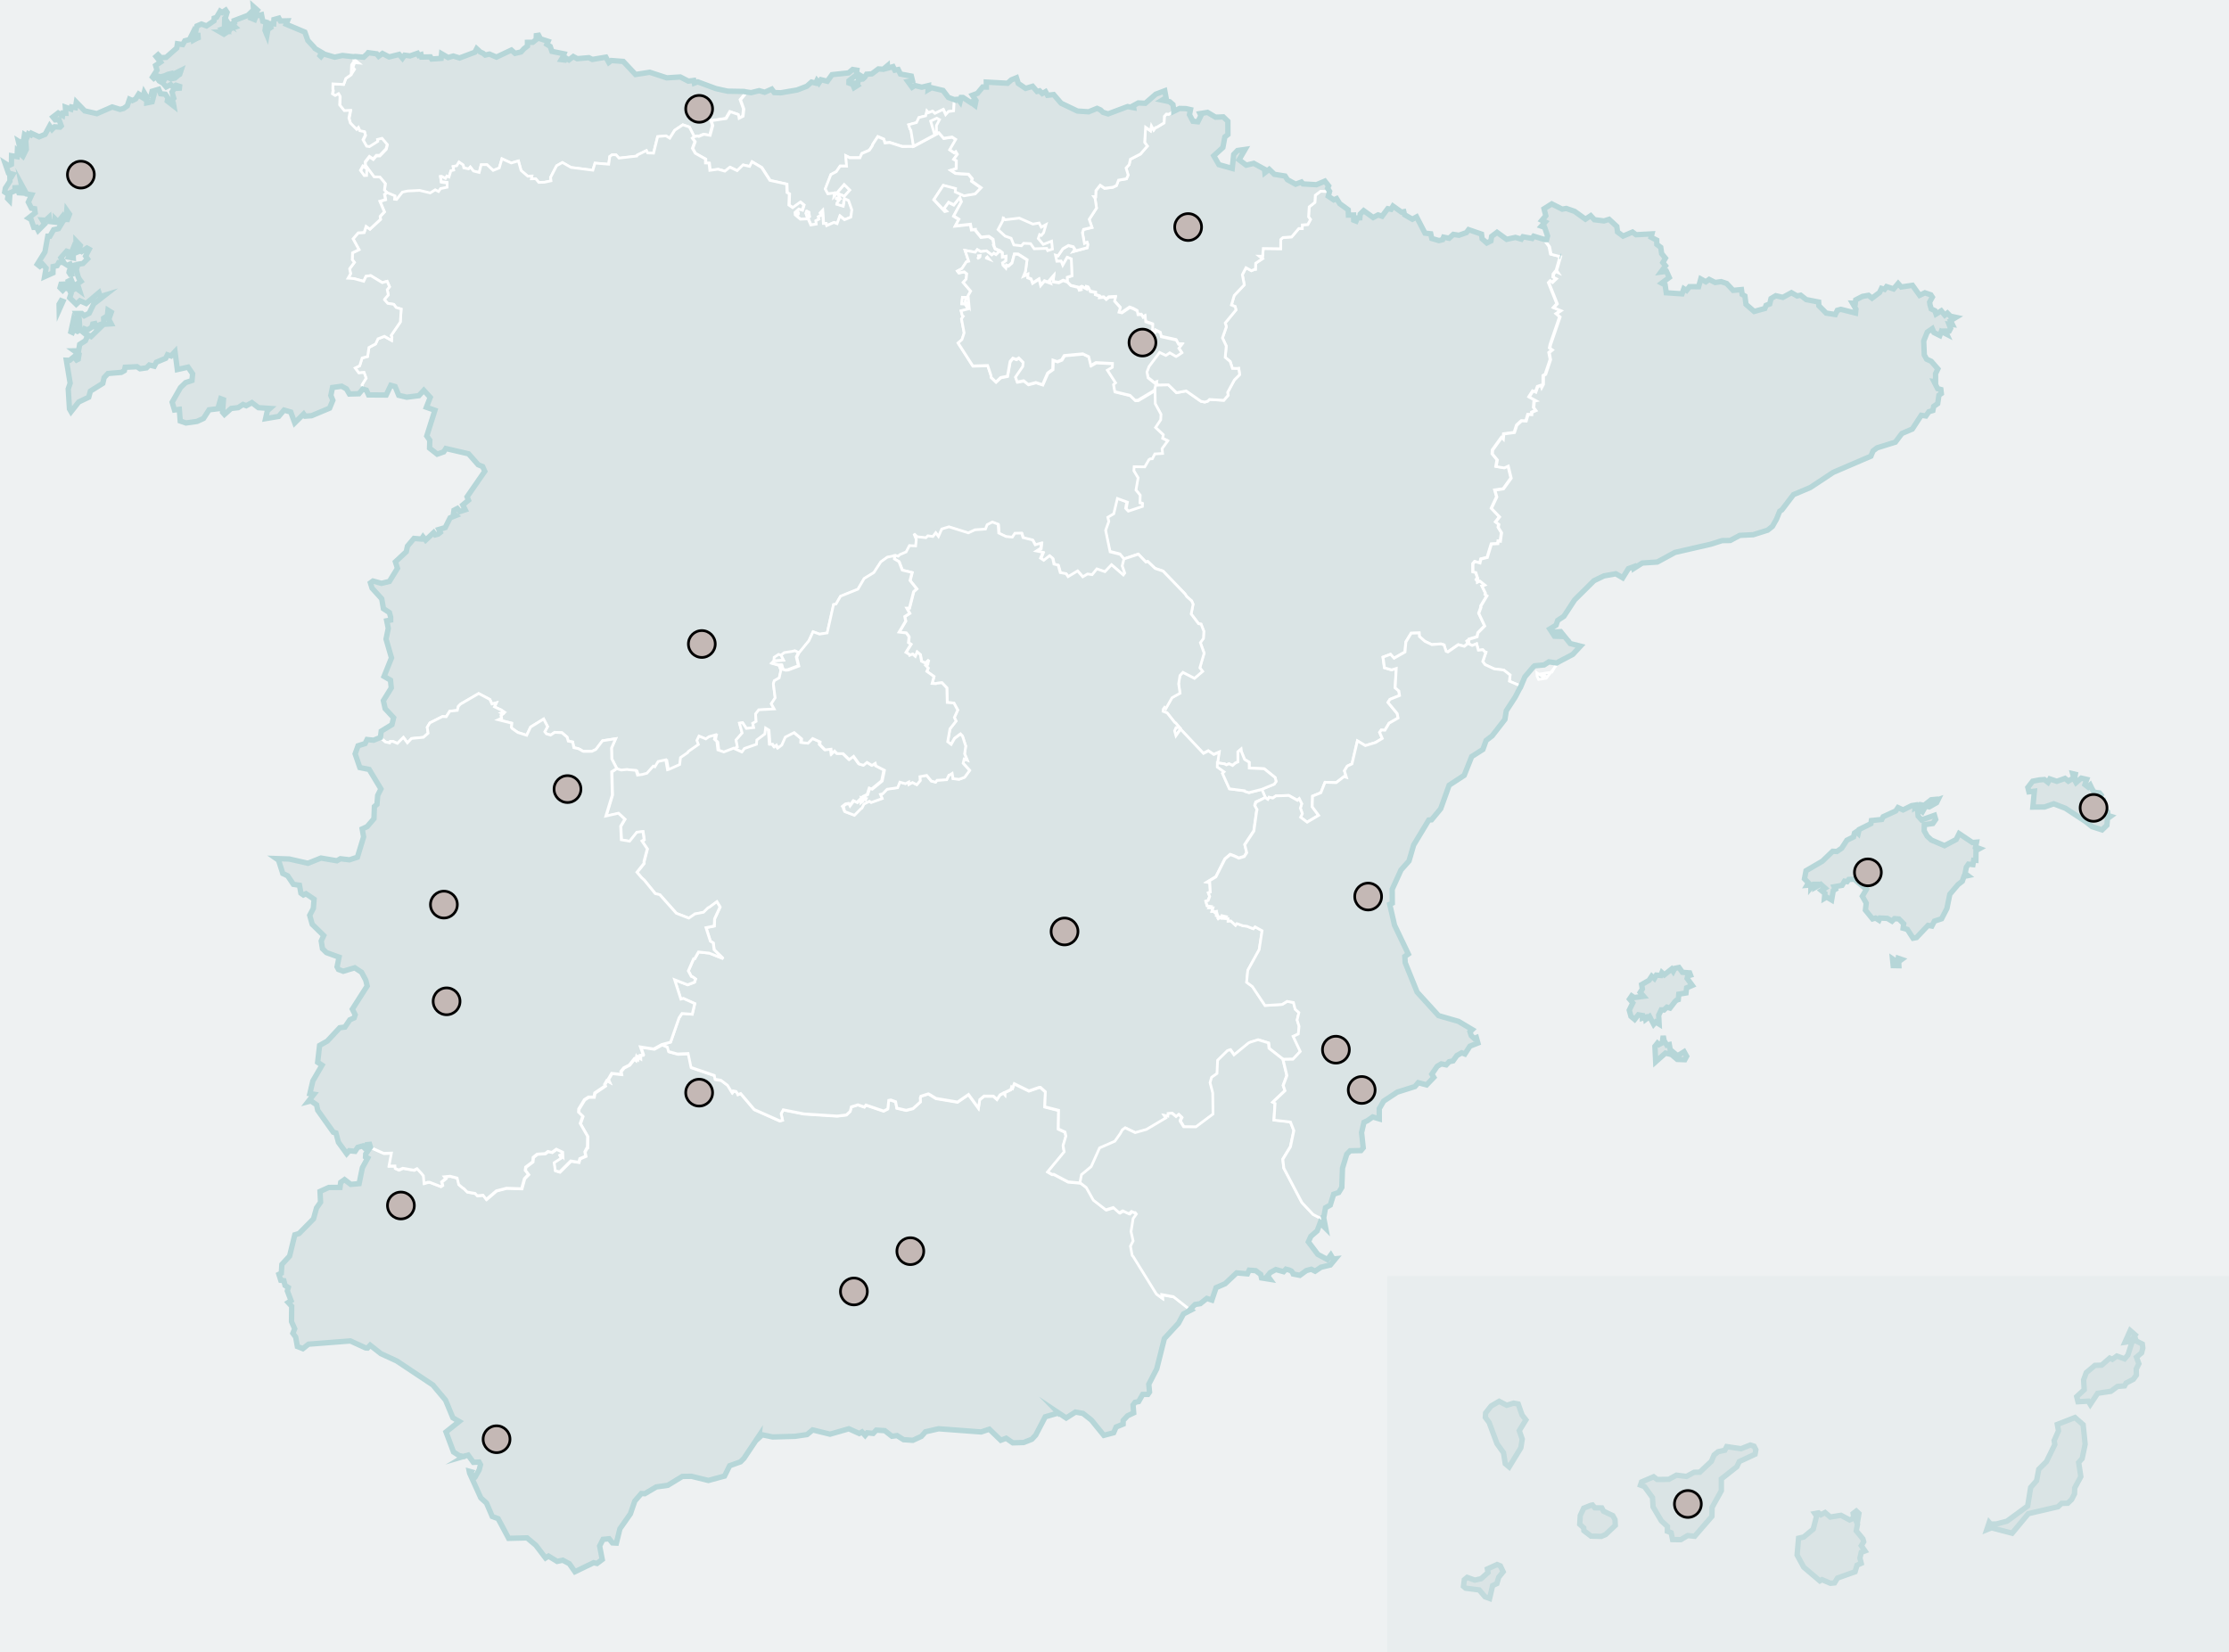 <?xml version="1.0" encoding="utf-8"?>
<!-- Generator: Adobe Illustrator 16.0.0, SVG Export Plug-In . SVG Version: 6.00 Build 0)  -->
<!DOCTYPE svg PUBLIC "-//W3C//DTD SVG 1.1//EN" "http://www.w3.org/Graphics/SVG/1.1/DTD/svg11.dtd">
<svg id="map_img" version="1.1" xmlns="http://www.w3.org/2000/svg" xmlns:xlink="http://www.w3.org/1999/xlink" x="0px" y="0px"
	 viewBox="139.884 95.487 829.616 615.013"
	 enable-background="new 139.884 95.487 829.616 615.013" xml:space="preserve">

<rect x="139.884" y="95.487" width="829.616" height="615.013" fill="#808080" stroke="none"/>

<g id="Capa_2">
	<rect x="-181.667" y="-66" fill="#EEF1F2" stroke="#FFFFFF" stroke-width="0.798" width="1400" height="900"/>
</g>
<g id="Capa_1" xmlns:amcharts="http://amcharts.com/ammap">
	<defs>


			<amcharts:ammap  leftLongitude="-9.304" projection="mercator" rightLongitude="4.333" topLatitude="43.794" bottomLatitude="31.701">
			</amcharts:ammap>
	</defs>
	<path id="ES-AN" fill="#DAE4E5" stroke="#FFFFFF" d="M557.919,624.328l-0.021,1.353l-2.601,1.08l-0.93,2.135l-3.637,0.97
		l-4.628-5.686l-3.13-2.473l-2.812-0.509l-3.444,2.199l-2.854-1.901l0.739,0.76l-0.932-0.677l-4.755,1.374l-3.553,6.828
		l-1.437,1.543l-3.043,1.205l-4.037,0.126l-2.474-1.711l-2.008,0.739l-4.249-4.103l-3.065,1.017l-15.833-1.184l-4.883,1.122
		l-1.522,1.711l-3.171,1.46l-3.466-0.234l-2.41-1.521l-1.904,0.251l-2.662-2.093l-3.171-0.19l-1.163,1.227l-2.177-0.23l-0.804,0.972
		l-1.184-1.29l-1.014,0.57l-3.869-1.754l-7.018,2.009l-6.448-1.585l-2.092,1.731l-4.46,0.654l-8.371,0.236l-3.848-0.806l-1.226,1.12
		l0.083-0.822l-5.664,8.476l-1.268,1.288l-4.059,1.46l-1.903,3.846l-6.004,1.629l-6.277-1.543l-3.404,0.041l-5.41,3.3l-4.313,0.61
		l-4.27,2.517l-1.291-0.063l-2.431,2.811l-1.627,4.735l-3.911,5.583l-1.31,5.325l-1.48-0.084l-1.226-1.542l-2.261,0.231
		l-1.269,2.473l0.972,5.03l-1.944,1.46l-1.246-0.276l-6.977,3.362l-2.071-2.98l-2.452-1.311l-2.093,0.442l-3.213-1.965l-1.099,0.696
		l-3.635-4.757l-3.255-2.725l-6.85,0.169l-3.91-7.315l-2.199-0.824l-2.134-4.989l-2.114-1.921l-4.165-9.197l-0.147-0.719
		l0.739,0.211l-0.127,0.213l1.1,2.114l0.422-0.296l1.564-2.749l0.486-1.945l-0.528-0.97l-2.114,0.104l-1.945-2.684l-1.29,0.379
		l0.591-0.358l-0.845,0.508l-1.818-0.359l-2.093-1.354l-2.79-7.44l4.904-3.91l-2.346-1.374l-2.727-6.573l-4.736-5.644l-13.444-8.942
		l-5.876-2.707l-3.995-3.148l-0.973,1.059l-0.718-0.044l-5.687-2.601l-15.579,1.205l-2.093,1.669l-2.05-0.803l-0.635-3.51
		l-1.035-1.416l0.676-1.69l-1.184-2.642l0.064-5.73l-1.29-1.395l1.057-0.676l-1.394-3.656l0.359-1.247l-1.204-0.784l-0.445-1.775
		l-1.141-0.126l-0.698-2.219l0.888-0.424l0.211-3.256l2.875-3.129l1.945-7.904l1.585-0.485l5.37-5.454l1.121-4.059l1.5-2.136
		l-0.191-4.015l3.277-1.483l4.164-0.02l0.254-1.881l1.416-1.014l2.326,1.775l3.108-0.277l1.204-5.895l1.987-3.618l-0.803-0.441
		l0.063-1.078l1.945-2.432l0,0l4.904,2.198l2.917-0.083l-0.93,4.817l2.219-0.041l0.064,0.909l1.331,0.57l1.523-0.654l4.101,0.74
		l1.183-0.572l1.458,1.544l0,0l0.908,1.098l0,0l0.254,2.835l1.395-0.425l0,0h0.677l0,0l4.101,1.584l0.655-0.441l-0.338-1.269
		l1.544-1.227l-0.508-0.676l2.177-0.212l2.622,0.677l0.592,2.43l1.564,1.334l0,0l0.275,0.104l0,0l1.311,1.332l2.959,0.529
		l0.782,0.865l2.177-0.209l1.184,1.562l3.742-3.19l3.763-0.974l5.644,0.19l1.035-3.763l1.5-1.521l-1.205-1.544l0.169-1.204
		l2.621-1.967l0.169-1.668l1.5-1.186l2.981-0.209l1.035-0.806l1.458,0.358l1.649-1.183l2.41,1.121l0.084,1.544l-0.55-0.761
		l-0.656,0.358l0.55,1.142l-2.622,1.668l0.401,2.938l1.627,0.488l4.101-4.078l3.001,0.461l0.403-1.352l2.177-0.931l-0.317-1.606
		l0.741-1.396l0,0l0.212-0.103l0,0l0.083-4.228l-2.747-4.8l0.929-2.707l-1.564-1.5l0.063-1.162l2.136-3.51l1.521-0.972h2.029
		l0.276-1.521l3.909-2.643l0,0l-0.232-0.549l0,0l0.825-1.416l0.993,0.548l-0.465-1.056l1.311-2.178l3.593,0.359l-0.189-1.077
		l1.099-1.353l2.072-1.058l1.859-2.327l0.528,0.55l0.317-1.332l0.465,0.805l0.211-0.74l0.718,0.572l-0.021-1.124l0.993-0.103l0,0
		l0.084-0.169l0,0l-0.972-2.832l4.967,0.76l2.959-1.628l0,0l2.092,0.929l0.445,1.672l3.319,0.909l3.974-0.169l1.079,5.178
		l8.666,2.98l0.253,1.416l2.156,0.359l2.495,1.883l1.648,2.684l0.465-0.591l1.099,0.231l0.422,1.057l1.015-0.38l5.053,5.939
		l9.492,4.228l1.035-0.274l-0.528-2.389l0.782-1.459l7.694,1.523l12.409,0.801l3.403-0.421l1.417-1.332l0.402-1.67l1.416-0.424l0,0
		l1.057-0.338l0,0l2.41,0.824l0.571-0.738l6.595,2.241l1.543-0.806l0.338-3.171l0.804-0.146l1.796,0.674l0.442,2.37l3.468,0.801
		l2.537-0.634l2.77-2.493l-0.084-1.439l0,0l0.232-0.653l0,0l2.769-0.889l0,0l0.317,0.148l0,0l2.558,1.563l8.033,1.354l4.08-2.812
		l3.678,5.054l0.487-3.129l1.585-1.335l3.508,0.023l1.333,1.204l1.14-1.688l1.332-0.721l0.444,0.552l0.021-0.719l2.241-1.08
		l0.232-0.908l0.423,0.359l0.613-1.629l5.453,2.686l3.784-1.312l0,0h0.528l0,0l1.818,1.647l-0.232,5.582l5.158,1.312l-0.129,6.933
		l2.518,1.163l0.336,1.521l-1.033,3.551l0.422,2.283l-6.151,7.462l1.586,0.933l0,0h0.739l0,0l5.264,2.789l4.691,0.422l0,0
		l2.348,1.649l2.643,4.713l4.629,3.593l2.77-0.864l2.26,1.986l1.271-0.738l2.345,1.098l0.932-0.826l1.036,0.446l0,0l0.359-0.021l0,0
		l0.423,0.549l-1.206,1.669l-0.782,4.843l0.782,3.486l-0.993,1.945l0.655,3.466l0,0l0.38,0.401l0,0l8.624,13.954l2.072,1.52
		l-0.084-1.31l4.332,0.782l6.257,4.903l0,0l-2.831,1.481l-1.86,3.465l-5.264,5.71l-2.832,11.266l-2.961,5.727l0.276,2.898
		l-0.614,0.888h-1.922l-1.524,2.662l-1.33,0.275l-0.74,0.992l0.232,2.94l-2.261,1.078L557.919,624.328z"/>
	<path id="ES-AR" fill="#DAE4E5" stroke="#FFFFFF" d="M570.199,237.619l0.593,1.164l3.952-0.064l3.022,2.939l3.595-0.655
		l5.537,3.868l0,0l1.396,0.274l0,0l1.098-0.337l0,0l0.678-0.635l0,0l5.305,0.316l1.629-1.902l-0.212-1.035l2.517-4.651l1.964-1.965
		l-0.338-2.325l0,0l-0.59,0.063l0,0l-1.778-0.042l-0.824-2.581l-1.858-1.542l0.399-4.207l-1.416-3.044l1.461-4.165l-0.424-1.394
		l3.994-4.841l-0.295-1.269l-1.396-0.571l1.037-3.552l3.742-3.953l-0.721-3.762l1.354-2.621l2.029,1.12l1.204-0.528l0,0h0.296l0,0
		l0.085-2.261l2.515-1.67l-1.203-0.952l1.267,0.021l0.255-2.875l6.467,0.084l0.022-3.423l0.804-0.74l3.255-0.232l2.663-3.129
		l1.291,0.021l0.02-1.353l2.05-0.169l0.993-1.86l-0.718-0.972l0.234-3.721l2.112-1.669l0.17-2.664l1.985-1.501l3.319,0.148l0,0
		l-0.487,1.796l2.032,1.375l1.057-0.465l1.183,1.88l3.149,2.283l0.085,1.966l1.901-0.021l0.063,1.924l0.889,0.338l0.486-1.184
		l0.908-0.042l0.127-1.375l1.29-1.289l3.55,2.558l1.818-0.972l1.481,0.486l2.112-2.812l1.248,0.232l0.718-1.184l3.15,2.241
		l0.866-0.169l0.275,1.121l2.917,1.69l1.565-0.867l3.127,6.047l2.134,0.232l0.403,1.754l2.663,0.781l1.374-0.337l0.359-0.93
		l2.05,0.401l1.564-1.438l2.07,0.318l2.791-0.973l0.826-1.1l4.797,1.649l0.234,1.755l1.755,1.543l1.521-0.76l0.255-1.67l2.008-1.523
		l3.592,2.601l3.256-0.718l2.197,0.654l0.614-0.888l3.404,0.613l0.592-0.823l3.677,1.12l0,0l0.233,0.55l0,0l0.465,0.296l0,0
		l1.29,1.755l0.568,2.811l3.554,0.888l-1.46,5.179l0.528,0.803l-0.907-0.401l-0.762,0.95l-0.085,1.099l1.121,0.593l-1.438,1.394
		l-0.721-0.549l-0.634,0.676l3.131,7.821l-1.311,1.459l2.705,1.099l-1.713,1.164l1.375,1.162l-3.554,10.316l-0.251,1.269
		l0.972,0.676l-1.205,1.036l0.508,2.579l-1.839,5.476l-0.826,0.506v3.213l-0.696,1.29l-0.253-0.824l-1.142,0.38l-0.741,2.093
		l-1.035-0.444l-1.418,2.219l2.559,1.396l-0.654,0.147l-0.189,2.41l0.844,1.077l-1.522,0.655l-0.04,0.889l-1.396-0.043l-0.696,2.41
		l-1.712-0.042l-1.755,1.607l-0.888,2.727l-3.953,0.529l-0.191,1.965l-0.634-0.613l-3.361,4.672l-0.085,1.437l1.84,2.219
		l-0.444,2.453l3.002,0.507l1.521-0.698l1.102,4.523l-2.877,3.996l-3.19,0.444l0.739,2.558l-2.006,4.249l3.043,3.192l-1.481,1.881
		l1.206,0.909l-0.234,1.099l1.25,1.987l-0.446,3.192l-0.804-0.106l-0.125,0.993l-2.408,0.127l-1.524,5.01l-2.367,0.571l-0.359,1.5
		l-1.901-0.571l-0.719,0.845l0.021,3.023l1.078,0.19l0.634,2.05l-0.719,0.973l0.782-0.381l-0.021,0.952l0.782-0.424l1.9,1.502
		l-1.056,0.4l1.27,2.579l0,0l-0.108,0.572l0,0l0.722,0.464l-2.306,3.849l0,0l0.063,0.423l0,0l-0.824,2.261l2.199,4.714l-2.496,2.558
		l-0.315,1.479l-3.024,0.93l-0.105,1.016l-0.823-0.658l0.528,1.207l0,0l-1.311,1.098l-2.241-0.611l-3.891,2.684l0,0l-0.675-0.231
		l0,0l-0.677-2.136l0,0l-0.021-0.234l0,0l-1.141-0.359l0,0l-1.142,0.064l0,0l-2.305,0.192l-2.6-1.227l-2.03-1.818l-0.063-1.311
		l-2.979,0.105l-1.986,3.255l-0.34,3.764l-4.079,2.304l-1.29-1.46l-2.812,1.058l0.551,3.956l2.643,0.779l1.755-0.528l-0.401,7.209
		l1.374,1.185l0.252,1.691l-3.552,1.437l-0.738,1.142l3.445,4.142l0.315,1.651l-3.337,1.923l-1.587,2.621l-1.334-0.086l-0.632,0.866
		l0.992,2.284l-2.493,1.523l-3.805,1.159l-2.938-1.774l-2.008,8.562l-1.755,0.823l-1.057,1.734l0.761,2.451l-0.93-0.272
		l-2.896,2.239l-4.164-0.127l-1.544,3.89l-3.086,1.248l-0.127,3.994l2.368,3.17l-4.292,2.537l-2.431-1.839l0.636-1.331l-0.722-2.074
		l0.509-1.605l-0.93-1.88l-0.677,0.593l-3.19-1.799l-4.8,0.169l-1.163,0.805l-1.374-0.296l-0.444,0.782l-1.014-0.698l0,0
		l-1.331-3.065l0,0l4.692-1.924l0.696-0.993l-0.358-1.459l-4.037-3.257l-5.603-0.273v-2.156l-1.711-1.056l-0.932-2.219l0,0
		l-0.36-0.911l0,0l-0.062-0.674l-1.141,0.97l0.02,3.764l-0.95,0.423l0,0l-1.037,0.907l0,0l-1.311-0.634l-1.035,0.423l0,0
		l-0.636-0.379l0,0l-2.704-0.38l0,0l0.614-4.017l-2.029,0.866l-2.009-1.354l-1.819,0.951l-8.517-9.027l-1.734,2.453l-0.508-1.837
		l0.528-1.205l1.29-0.107l-1.396-1.586l0,0l-0.339-0.212l0,0l-2.812-3.549l-1.542-0.613l0.062-0.805l0.467-0.677l0.506,0.467
		l2.306-4.059l2.979-1.671l-0.529-3.551l0.529-3.042l1.1-1.185l4.312,2.218l3.002-2.557l-1.016-1.352l1.586-5.455l-1.394-3.888
		l1.14-1.586l0.147-2.665l-1.013-2.62l-0.952-0.192l-2.747-3.592l0.719-3.615l0,0l-0.529-1.248l0,0l-1.818-1.606l0,0l-0.654-1.037
		l0,0l-8.16-8.454l-2.96-0.993l-2.705-2.58l0,0l-0.718,0.212l0,0l-2.812-2.938l-5.37,1.796l0,0l-1.564-1.902l-3.742-0.93
		l-1.668-7.991l1.162-3.318L552,287.824l2.22-1.29l1.352-5.686l3.721,1.374l-0.465,2.41l0.847,0.908l5.179-1.753l0.062-1.036
		l-0.974-0.274l0.105-2.854l-1.585-1.881l0.825-4.546l-1.605-2.642l0.105-1.521l3.93,0.062l1.586-2.684l0,0l0.487-0.296l0,0
		l0.782-0.043l0.909-1.775l2.917-0.169l-0.19-1.795l2.113-2.918l-1.923-0.908l0.253-1.311l-2.875-2.727l1.923-2.896l0.107-2.029
		l-2.136-3.932l-0.105-4.861l0,0L570.199,237.619z"/>
	<path id="ES-AS" fill="#DAE4E5" stroke="#FFFFFF" d="M340.339,108.696l0.698,1.332l2.854,0.93l-0.485,1.121l1.246,0.76l0.656,1.861
		l4.524,0.909l-0.36,1.035l-0.676,1.121l1.354,0.169l0.486-0.677l0.993,0.613l1.628-1.247l1.458,0.803l4.334-0.381l1.289,0.655
		l5.052-0.845l1.078,1.966l0.931-0.72l4.46,0.338l4.565,4.862l5.285-0.823l6.342,2.071l5.032-0.317l2.979,1.543l2.029-0.254
		l0.211,0.994l1.268-0.465l6.744,2.495l4.397,0.972l6.129,0.105l0,0l0.064,1.037l-1.585,1.902l1.246,3.445l-0.296,2.685l-1.5,0.761
		l-0.254-1.395l-3.044-1.057l-1.5,2.536l-5.539,0.845l0.57,1.776l-1.014,3.678l-2.325-0.402l-1.881,0.803l0,0l-0.297-0.148l0,0
		l-1.289,0.169l0,0l-1.754-3.467l-2.431-0.824l-3.044,2.051l-1.839,2.938l-1.417-0.846l-3.086,0.275l-1.522,6.172l-2.198-0.084
		l-0.444-0.888l-3.404,1.67l0,0l-0.169,0.379l0,0l-6.638,0.762l-1.099-1.226l-1.437-0.042l-0.889,0.655l-0.401,2.896l-5.094-0.422
		l-0.804,2.643l-8.138-1.036l-3.192-1.818l-2.156,1.206l-2.261,4.354l0.169,1.269l-2.453,0.528l-2.094,0.063l-1.12-1.374
		l-1.607,0.042l0.169-1.057l-1.521,0.085l-2.495-2.135l-0.994-3.572l-2.663,0.781l-3.467-1.585l-0.993,3.446l-2.263,0.93
		l-2.281-2.156l-2.178,0.042l-0.741,2.896l-2.134-0.55l-1.163-1.501l-0.634,0.718l-1.797-0.379l-0.232-1.099l-1.565-1.057
		l-0.824,1.395l-1.353,0.254l0.233,1.374l-1.058,0.254l-0.697,2.325l-0.803-0.338l-0.507,0.887l-1.48-0.781l0,0l-0.381,0.042l0,0
		l0.275,1.965l2.22,0.275l-0.022,1.818l-2.43,0.506l-0.741,1.079l-1.247-0.635l-1.86,1.163l-3.911-0.93l-4.397,0.211l-2.007,0.423
		l-2.157,2.748l-0.76-0.085l0.105-1.268l-2.938-1.226l0,0l-0.973-0.973l0.296-2.452l-1.987-2.389l-2.156-0.063l-2.685-3.635
		l-0.106,3.128l-0.866,0.042l-1.438-1.966l0.91-1.627l0.93,0.529l-0.064-2.072l1.564-1.987l1.417,0.952l1.142-1.332h1.311
		l2.368-2.453l0.401-1.607l-1.923-2.241l-1.67,0.403l0.105,0.739l-3.107,1.944l-1.057-0.168l-1.353-2.41l0.887-1.775l-0.316-1.227
		l-1.733-0.339l-0.529-1.204l-0.635,0.718l-2.345-2.367l-0.55-1.881l0.571-2.833l-2.263,0.127l-1.733-2.135l0.126-3.234
		l-0.528-0.951l-1.248,0.697l-1.036-0.635l0.254-1.438l0,0l-0.212-0.591l0,0l0.021-1.987l3.996,0.212l0.804-2.22l1.965-1.374l0,0
		l1.311-2.007l-0.592-0.782l0.656-1.712l1.479,0.127l-1.416-1.163l0.126-1.184l3.107,0.275l1.269-1.163l0.443-0.529l3.15,0.424
		l0.739,0.908l1.417-1.035l2.473,1.289l3.741-0.93l1.226,1.416l0.804-1.142l2.029,0.275l2.769-0.972l0.465,0.803l0.866-0.296
		l0.212,0.887l3.255-0.062l0.507,0.803l3.487-0.254l0.17-1.712l2.431,1.417l1.903-0.571l2.367,0.72l5.686-2.136l0.677-1.31
		l1.332,1.225l1.014,0.465l0.825,0.676l1.585-0.359l2.601,1.121l5.559-2.622l1.374,1.227l2.22-0.529l1.078-1.184l1.311-1.014v-1.374
		l1.967-0.021l1.267-0.993l0.064-1.501L340.339,108.696z"/>
	<path id="ES-CB" fill="#DAE4E5" stroke="#FFFFFF" d="M487.527,144.821l-1.269-4.27l2.305-1.078l0.993,0.549l-1.162,2.22
		l0.063,2.219l0,0L487.527,144.821z M470.15,120.068l0.043,0.888l2.072-0.571l0.655,1.311l1.268-0.232l0.824,1.67l4.058,0.761
		l0.403,1.65l-1.691,0.359l1.585,2.155l1.015-0.654l2.579,0.633l2.452-0.591l-0.105,1.521l1.247-0.74l4.313,1.016l1.965,2.599
		l2.305,0.846l0,0l-0.232,4.101l-1.924,0.253l-1.057,1.164l-0.888-1.966l-3.086,1.48l-0.91-0.825l-1.585,0.613l-0.528-0.634
		l-0.423,1.776l-2.516,0.613l-0.886,1.882l-2.939,0.802l0.464,1.501l0,0l0.381,0.593l0,0l0.973,5.918l0,0l-4.248,0.02l-4.694-1.5
		l-1.733,0.19l-0.487-1.437l-2.198-0.93l-1.923,2.938l0,0l-0.042,0.359l0,0l-1.184,1.775l-2.79,1.205l-0.698,1.585H456.2
		l-1.48-0.718l0.338,3.847l-2.431-0.02l-1.395,2.071l-2.029,1.078l-2.093,5.348l0.951,1.755l2.473-0.276l-0.147,1.206l3.761-4.354
		l2.114,2.091l-2.05,2.305l-2.558-1.014l0.993,1.775l-1.754-0.021l1.48,0.634l-0.866,1.162l0,0l-0.085,0.444l0,0l2.325,0.698
		l0.485-2.854l1.586,0.761l1.226,3.467l-0.359,2.727l-2.367,0.973l-1.733-1.396l-1.014,2.854l-1.184-0.445l-2.706,1.185
		l-0.254-0.803h-0.972l-0.339-4.862l-0.887,0.93l0.296,0.952l-0.973,0.485l0.274,0.889l-1.184,0.591l0.169,1.269l-2.029,0.339
		l-1.016-2.305l-2.876,0.148l-1.922-1.608l-0.084-0.887l1.437-1.29l1.29,0.401l0.592-1.902l-1.289-1.079l-2.854,2.071l-1.417-0.95
		l0.148-4.186l-0.845-0.465l-0.128-3.149l-6.235-1.375l-3.087-4.798l-3.593-2.134l-0.866,1.732l-2.453-0.549l-2.177,2.135
		l-2.705-1.29l-1.862,1.479l-2.557-0.718l-3.044,0.423l-0.296-2.706l-1.332-0.021l-0.021-1.5l-3.784-2.114l-1.079-1.86l0.93-2.494
		l-0.971-1.29l0.718-0.655l0,0l1.29-0.169l0,0l0.296,0.147l0,0l1.881-0.803l2.326,0.402l1.014-3.678l-0.57-1.776l5.538-0.823
		l1.5-2.538l3.044,1.058l0.254,1.396l1.501-0.762l0.296-2.685l-1.248-3.445l1.586-1.902l-0.063-1.014l0,0l2.367,0.359l3.001-0.74
		l2.072,0.593l2.622-1.163l0.93,1.268l2.452,0.085l6.046-1.036l3.636-1.396l1.734-1.543l1.563,0.38l0.444-0.931l0.719,0.91
		l0.804-1.247l2.346,0.571l1.776-2.453l6.151-0.655l1.522-1.269l1.564,0.254l-0.127,1.099l1.332,0.825l-2.241,0.507l-1.902,1.5
		l-0.021,0.846l1.374,0.487l0.295,0.654l0.253,0.572l1.333-0.847l-0.74-0.867l0.782-0.083l0.296-1.248l1.543-0.148l0.72-0.635
		l0.718-1.162l1.944-0.126l2.453-1.839l1.796,0.126L470.15,120.068z M440.029,174.184l0.085-0.105l0,0h0.042l0,0l0.761,0.401l0,0
		l0.232,1.648l-0.719,0.508l-0.571-1.734l0,0L440.029,174.184z M436.752,174.458l0.317,0.338l0,0l-0.063,0.359l0,0l-0.634,0.254l0,0
		l-0.402-0.55l0,0l-0.084-0.212l0,0l0.043-0.168l0,0l0.21-0.084l0,0L436.752,174.458z"/>
	<path id="ES-CL" fill="#DAE4E5" stroke="#FFFFFF" d="M507.355,191.094l0.718,0.867l-1.078-0.423l0,0L507.355,191.094z
		 M504.375,191.39l-0.401,0.211l0,0l0.062-0.359l0,0l0.149-0.233l0,0l-0.042-0.253l0,0l-0.022-0.085l0,0l0.572-0.062l0,0
		l-0.043,0.422l0,0L504.375,191.39z M513.802,177.396l0.169-0.106l0,0l5.286-0.614l5.051,2.22l2.326-0.401l0.803,1.543l1.755-0.952
		l-0.888,3.023l-0.845,0.993l-0.636-0.295l-0.507,1.458l1.839,2.199l3.13-1.204l0.315,2.937l-1.775,0.571l-0.358-0.825l-4.672,0.149
		l-1.332-1.924l-2.6-0.127l-0.804,0.931l-2.833-0.317l-1.015-2.495l-2.263-0.803l-2.6-2.409l1.733-3.255l0,0l0.338-0.994l0,0
		l0.212,0.359l0,0L513.802,177.396z M436.308,174.416l0.444,0.042l0,0l0.191,0.084l0,0l0,0l0,0l0.126,0.254l0,0l-0.063,0.359l0,0
		l-0.634,0.254l0,0l-0.402-0.55l0,0l-0.084-0.212l0,0l0.043-0.168l0,0l0.21-0.084l0,0L436.308,174.416z M440.578,174.311
		l0.359,0.169l0,0l0.234,1.648l-0.719,0.508l-0.572-1.734l0,0l0.254-0.803l0,0h0.043l0,0L440.578,174.311z M283.899,167.144
		l2.938,1.226l-0.105,1.269l0.76,0.084l2.157-2.727l2.008-0.423l4.417-0.211l3.932,0.931l1.859-1.163l1.249,0.635l0.74-1.079
		l2.431-0.507l0.021-1.819l-2.199-0.274l-0.274-1.966l0,0l0.381-0.021l0,0l1.479,0.782l0.508-0.867l0.803,0.338l0.698-2.325
		l1.057-0.233l-0.232-1.374l1.353-0.232l0.824-1.396l1.565,1.079l0.232,1.099l1.797,0.38l0.633-0.718l1.162,1.5l2.136,0.55
		l0.74-2.896l2.177-0.021l2.283,2.156l2.283-0.929l0.993-3.425l3.467,1.585l2.664-0.782l0.993,3.572l2.495,2.135l1.521-0.085
		l-0.168,1.058l1.605-0.043l1.142,1.375l2.092-0.064l2.452-0.528l-0.169-1.269l2.263-4.354l2.156-1.205l3.191,1.839l8.139,1.035
		l0.803-2.642l5.095,0.423l0.401-2.896l0.888-0.655l1.438,0.042l1.099,1.226l6.638-0.761l0,0l0.168-0.381l0,0l3.404-1.67
		l0.444,0.889l2.219,0.083l1.523-6.173l3.086-0.274l1.416,0.867l1.84-2.938l3.043-2.05l2.431,0.846l1.755,3.466l0,0l-0.719,0.655
		l0.972,1.29l-0.931,2.494l1.079,1.86l3.784,2.114l0.021,1.501l1.333,0.042l0.295,2.707l3.044-0.424l2.559,0.72l1.86-1.479
		l2.706,1.289l2.178-2.134l2.451,0.549l0.868-1.732l3.593,2.134l3.086,4.799l6.235,1.373l0.128,3.151l0.845,0.465l-0.147,4.186
		l1.416,0.973l2.875-2.072l1.29,1.078l-0.591,1.902l-1.289-0.401l-1.417,1.289l0.085,0.889l1.923,1.628l2.875-0.148l1.015,2.305
		l2.03-0.339l-0.17-1.247l1.184-0.592l-0.274-0.888l0.971-0.486l-0.296-0.951l0.888-0.93l0.338,4.862h0.973l0.253,0.803l2.705-1.184
		l1.184,0.443l1.015-2.854l1.733,1.396l2.368-0.972l0.359-2.727l-1.227-3.467l-1.563-0.761l-0.486,2.854l-2.326-0.698l0,0
		l0.085-0.443l0,0l0.867-1.163l-1.48-0.634l1.755,0.042l-0.972-1.775l2.558,1.015l2.051-2.304l-2.115-2.093l-3.762,4.354
		l0.147-1.205l-2.473,0.275l-0.951-1.755l2.093-5.349l2.028-1.078l1.396-2.071l2.43,0.021l-0.316-3.847l1.501,0.74h3.783
		l0.698-1.585l2.79-1.205l1.184-1.776l0,0l0.043-0.359l0,0l1.924-2.939l2.197,0.931l0.487,1.438l1.733-0.19l4.692,1.501l4.249-0.022
		l0,0l9.427-5.051l1.797,2.071l3.128-0.465l1.375,0.888l-2.241,3.848l1.649,1.12l0.613-0.424l0.423,0.972l-1.291,1.819l0.953,0.548
		l-0.043,2.96l-2.009,0.612l1.797,1.164l4.798,0.317l1.417,1.712l-0.275,0.846l3.55,2.495l-2.262,2.346l-4.164,0.697l-3.255-1.458
		l0.126-1.269l-4.544-1.204l-3.487,5.305l4.058,4.333l0.551-0.105l-0.888-0.867l1.732-2.367l1.967,0.973l2.218-2.749l0.592,1.627
		l-2.875,5.285l1.944,1.206l-1.331,2.494l5.643-0.613l0.38,2.029l1.459-0.105l0,0v0.275l0,0l2.093,2.6l2.875-0.295l1.606,1.098
		l0.297,1.84l0,0l-0.128,0.148l0,0l0.614,1.479l1.775,0.804l0,0l-1.437,1.353l-0.762-0.529l-0.803,0.635l-1.964-1.522l-2.115,0.274
		l-1.29-0.739l-0.781,0.972l-3.764-0.677l1.354,4.038l0,0l-0.867,0.212l0,0l-1.648,2.515l-1.692,0.908l0.55,0.719l2.009-0.401
		l0.931,0.738l-0.234,2.009l-1.1,1.184l2.812,3.255l-0.952,1.67l0.381,4.206l-1.458-2.008l0.231-1.522l-1.289-0.042l-0.233,2.367
		l1.184,0.043l1.227,1.924l-2.663,0.697l0.465,1.797l0,0l0.337,0.254l0,0l-0.655,0.972l0.994,5.222l-0.824,2.515l-1.437,1.227
		l5.496,8.581l5.539-0.167l1.247,3.762l0,0v0.613l0,0l1.839,1.776l1.755-1.648l2.537-0.508l0.888-5.009l0,0l0.146-0.529l0,0
		l1.016-1.184l1.269,0.486l0.93-0.55l1.627,1.649l-0.147,1.543l-2.707,3.954l0.657,1.796l2.389-0.444l1.731,1.395l2.812-0.74
		l2.496,0.825l1.901-4.354l1.883-1.353l0.105-3.445l1.626,0.549l1.629-0.655l0.973-1.607l6.911-0.634l2.22,1.057l0.805,3.276
		l1.901-1.078l6.172,0.338l-0.064,1.458l-1.837,1.057l3.043,4.715l-0.76,0.655l0.485,2.621l5.644,1.374l0,0l0.339,0.338l0,0
		l1.564,1.521l1.058-0.063l6.15-3.679l0,0l0.086,4.841l2.134,3.932l-0.105,2.051l-1.924,2.875l2.876,2.727l-0.254,1.311l1.921,0.93
		l-2.112,2.896l0.191,1.797l-2.896,0.17l-0.91,1.795l-0.782,0.042l0,0l-0.485,0.296l0,0l-1.565,2.685l-3.952-0.063l-0.105,1.521
		l1.585,2.643l-0.804,4.545l1.586,1.903l-0.104,2.854l0.972,0.275l-0.063,1.057l-5.181,1.733l-0.844-0.91l0.465-2.409l-3.74-1.375
		l-1.354,5.688l-2.219,1.31l0.379,1.543l-1.183,3.319l1.671,8.011l3.739,0.93l1.566,1.902l0,0l-0.636,2.537l0.93,2.706l-0.528,0.698
		l-4.395-3.806l-2.453,2.58l-3.001-1.015l-1.734,2.156l-1.711-0.254l-1.777,1.057l-1.922-2.199l-3.553,2.136l-0.76-1.121
		l-2.157-0.38l-0.803-2.833l-1.544-0.337l-0.465-2.156l-1.163-0.973l-2.156,1.712l-1.204-0.803l0.888-2.177l-2.432-0.486
		l1.629-1.036l0.21-1.923l-2.282,0.655l-0.949-1.796l-3.596-0.867l-0.507-1.67l-2.515,0.062l-0.931,1.438l-2.367-0.232l-2.707-1.29
		l-0.232-3.298l-2.156-0.804l-1.923,0.994l-0.612,1.628l-3.911,0.274l-2.473,1.141l-7.209-2.261l-2.685,0.824l-1.226,2.769
		l-1.036-1.331l-1.035,1.374l-1.883-0.252l-0.696,0.696l-3.34-0.359l-1.099-1.141l0.888,2.135l-0.253,2.431l-2.304-0.127
		l-1.247,2.368l-2.326,1.015l0,0l-0.507,0.486l0,0l-0.128,0.105l0,0l-0.654-0.21l0,0h-0.655l0,0l0,0l0,0l-2.876,0.379l-2.431,1.734
		l-2.6,3.995l-3.615,2.22l-2.325,3.973l-6.468,2.601l-1.67,2.917l-0.93,0.189l-2.366,10.569l-2.833,0.444l-2.431-0.888l-1.543,3.361
		l-3.678,4.504l0,0l-1.333-0.656l0,0l-0.845,0.23l0,0l-3.043,0.488l-1.269,0.995l0,0l0,0l0,0l-0.888-0.318l-1.628,1.078
		l-0.104,1.269l0,0l-0.805,0.804l2.496,0.698l0,0l0.698,1.858l-0.635,2.918L428.107,349l-0.339,1.141l0.677,5.221l-1.437,2.178
		l1.078,1.964l-5.75,0.316l-1.184,1.544l0.211,2.771l-1.267,0.698l0.358,1.605l-2.704,0.317l-1.438-2.179l-1.142,0.191l1.015,3.675
		l-2.262,2.603l0.507,2.602l-1.099,0.57l0,0l-3.658,1.415l-2.219-0.759l-0.382-3.151l-0.908-0.824l0.338-1.607l-2.346,0.656l0,0
		l-1.184,0.824l0,0l-2.557-1.058l-0.783,1.63l0.57,1.499l-3.761,2.642l0,0l-0.169,0.382l0,0l-2.705,1.86l-0.318,2.601l-3.974,1.775
		l0,0l-0.548,0.169l0,0l-0.656-3.679l-2.832,0.612l-1.206,1.967l-0.613-0.233l-2.368,2.643l-1.69,0.445l-1.797,0.253l-0.571-1.776
		l-2.896-0.252l0,0l-0.381-0.086l0,0l-2.198,0.233l0,0l-1.269-0.383l0,0l-0.804-0.461l0,0l-1.86-3.597l-0.106-4.037l1.543-3.465
		l-4.882,0.759l-2.453,3.235l-1.48,0.718h-3.044l0,0l-0.464-0.148l0,0l-0.697-0.444l0,0l-0.868-0.443l0,0l-1.67-0.358l-0.422-2.114
		l-1.649-0.315l-0.444-1.504l-1.902-1.626l-2.685-0.149l-1.543,1.017l-1.565-0.446l-0.613-0.801l1.037-1.902l-1.458-2.812
		l-4.841,2.98l-1.458,3.086l-3.298-1.057l0,0l-0.593-0.402l0,0l-1.563-1.119l0,0l-0.254-0.379l0,0l0.127-1.565l-5.031-1.247
		l1.269-0.616l-0.211-1.013l0.74-0.592l-0.656-0.319l1.036-0.38l-1.12-0.78l0,0l-0.274-0.107l0,0l-2.156-1.015l0.696-1.499
		l-1.648,0.441l-0.761-1.668l-4.185-2.198l-6.765,3.934l0,0l-0.803,0.823l0,0l-0.381,1.501l-2.812,0.293l-1.31,2.072l-1.396-0.083
		l-4.694,2.367l-0.972,1.628l0.338,2.198l-1.733,1.544l-4.418,0.442l-1.564,1.608l-1.48-2.028l-2.219,2.218l-1.628-0.718l0,0h-1.015
		l0,0l-0.211,0.549l-1.607-0.38l-1.838-1.565l0,0l0.232-2.326l3.996-2.45l0.613-2.557l-3.15-3.382l-0.656-2.981l2.938-4.735
		l-0.296-2.897l-2.388-1.395l2.769-6.891l-2.03-6.996l0.826-3.995l-0.571-2.813l1.458-0.274v-1.101l-0.465-1.691l-2.219-1.437
		l-0.635-3.679l-3.593-3.953l-0.613-1.965l0.952-0.697l3.149,0.867l2.959-0.718l3.001-4.884l-0.761-2.41l4.038-3.763l0.444-2.072
		l2.431-2.875l2.812,0.232l0.549-0.823l0.973,1.225l2.98-2.791l0.592,0.825l1.078-0.274l0.803-0.635l-0.529-1.099l2.368-0.697
		l1.817-3.636l2.178-0.867l-0.909-0.76l0.169-1.184l1.247-0.655l0.952,1.12l1.987-0.634l-0.91-1.818l2.114-1.755l-0.507-1.268
		l6.574-9.491l-0.782-1.755l-1.67-0.698l-3.572-4.058l-8.456-1.966l-0.803,1.247l-2.41,0.847l-2.853-2.241l0.084-2.939l-1.12-1.585
		l3.023-9.575l-3.171-1.121l1.437-3.678l-2.389-2.622l-1.839,1.987l-4.524,0.571l-2.98-0.698l-1.353-3.276l-1.585-0.444
		l-1.733,3.615l-6.553-0.042l-0.825-1.775l-1.374-0.423l0,0l-0.317-1.648l1.563-2.473l-0.782-2.136l-1.945,0.191l-1.352-1.839
		l1.69-0.825l0.91-2.896l2.049-0.571l0.486-3.34l2.494-1.332l0.866-1.902l2.41-0.931l2.664,1.501l0.127-1.184l0,0l-0.296-0.634l0,0
		l3.425-5.01l0.317-4.819l-1.902-0.592l-0.825-1.163l-2.261-0.359l-1.227-1.375l0,0l0.043-0.169l0,0l1.394-1.606l-0.401-1.945
		l0.867-1.099l-0.888-2.029l-1.797,0.506l-4.312-2.62l-1.755,0.252l-0.845,1.861l-3.615-0.994l0,0l-1.057-0.084l0,0l-1.164-0.063
		l0.953-1.67l-0.359-1.86l1.775-2.389l-0.803-0.973l0.085-2.557l2.431-1.185l-2.199-4.036l1.924-2.22l2.219-0.147l0.74-2.261
		l1.417,1.035l3.932-3.635l-0.106-1.121l1.565-1.67l-1.67-3.932l2.114-0.612l-0.381-1.924L283.899,167.144z"/>
	<path id="ES-CM" fill="#DAE4E5" stroke="#FFFFFF" d="M430.537,339.359l1.269-0.973l3.044-0.464l0,0l0.867-0.231l0,0l1.332,0.655
		l0,0l-0.803,1.649l0.761,3.275l-3.932,1.481l0,0l-0.951,0.081l0,0l-0.951-0.272l-0.465-1.651l-1.1,0.022l0,0l-2.495-0.677
		l0.804-0.783l0,0l3.573-0.21L430.537,339.359z M472.836,302.304h0.655l0,0l0.655,0.211l0,0l0.126-0.104l0,0l0.529-0.487l0,0
		l2.325-0.993l1.247-2.367l2.305,0.126l0.253-2.43l-0.889-2.136l1.12,1.142l3.34,0.36l0.698-0.698l1.902,0.253l1.036-1.374
		l1.036,1.353l1.224-2.769l2.686-0.825l7.208,2.263l2.473-1.142l3.912-0.275l0.612-1.627l1.924-0.994l2.156,0.803l0.232,3.297
		l2.705,1.29l2.367,0.233l0.932-1.438l2.515-0.063l0.508,1.669l3.594,0.889l0.95,1.797l2.285-0.655l-0.212,1.923l-1.629,1.037
		l2.432,0.486l-0.89,2.176l1.206,0.803l2.156-1.711l1.162,0.972l0.466,2.156l1.544,0.337l0.802,2.833l2.155,0.38l0.763,1.121
		l3.551-2.136l1.924,2.199l1.775-1.057l1.713,0.254l1.754-2.156l3.003,1.035l2.45-2.578l4.396,3.804l0.528-0.698l-0.929-2.705
		l0.634-2.536l0,0l5.369-1.776l2.812,2.938l0,0l0.719-0.211l0,0l2.706,2.579l2.958,0.993l8.16,8.479l0,0l0.655,1.013l0,0
		l1.839,1.606l0,0l0.528,1.247l0,0l-0.718,3.614l2.746,3.617l0.953,0.19l1.016,2.621l-0.149,2.664l-1.142,1.585l1.396,3.911
		l-1.585,5.433l1.014,1.353l-3.002,2.557l-4.312-2.218l-1.098,1.182l-0.508,3.067l0.527,3.53l-2.98,1.669l-2.303,4.059l-0.485-0.465
		l-0.487,0.675l-0.064,0.785l1.544,0.611l2.812,3.55l0,0l0.359,0.214l0,0l1.396,1.607l-1.291,0.103l-0.527,1.206l0.507,1.819
		l1.731-2.454l8.521,9.028l1.838-0.953l2.009,1.354l2.03-0.868l-0.635,4.018l0,0l-0.022,1.479l2.517,1.818l-0.592,0.571l2.579,5.75
		l5.623,0.718l0,0l0.106,0.213l0,0l1.521,0.485l4.757-1.204l0,0l1.331,3.064l0,0l-3.635,1.585l-0.381,1.227l0.824,1.48l0,0
		l-0.189,0.93l0,0l-0.973,7.082l-3.384,5.114l0.741,2.961l-0.931,1.437l-2.029,0.612l0,0l-1.543-0.739l0,0l-1.649-0.611
		l-1.964,1.667l-3.363,6.638l-3.296,2.008l1.015,0.191l0.211,3.466l-0.739,0.339l0.506,1.33l-0.569,1.482l-0.868,0.318l0.485,1.711
		l1.335,0.212l0,0l-0.424,0.507l0,0h1.268l-0.38,1.372h1.289l-0.551,0.677l0.804-0.442l0,0l0.148-0.128l0,0l0.402,1.288
		l-0.825,0.022l1.057,0.38l-0.105,1.014l0,0l-0.253,0.129l0,0l1.415-1.036l0,0l0.128,0.338l0,0l0.126,0.698l0.129-1.354l1.457,0.338
		l-0.613,0.656l1.416,0.105v0.931l0.993-0.083l1.777,1.626l0.484-0.613l0,0l0.38,0.107l0,0l1.988,0.738l0,0h0.339l0,0l1.183,0.149
		l0,0l0.339,0.169l0,0l1.924,0.739l0.677-0.697l2.621,1.437l-1.1,7.08l-4.206,7.655l-0.444,4.459l2.134,1.584l4.715,7.061
		l6.363-0.399l1.859-1.143l2.367,0.424l0.636,2.515l1.394,1.245l-0.675,2.751l0.739,2.345l-0.295,2.876l-1.903,0.888l2.643,5.6
		l-2.728,2.898l-3.679,0.062l0,0l-5.156-4.036l-0.212-2.008l-3.847-1.185l-2.896,0.908l0,0l-0.698,0.338l0,0l-5.368,4.397
		l-1.375-1.944l-1.078,0.381l-3.614,3.572l-0.211,4.925l-2.008,1.417l-0.572,1.987l0.995,3.825l0.104,7.862l-6.385,4.777
		l-4.563-0.04l-1.29-2.115l0,0l-0.021-0.297l0,0l0.549-1.098l-1.077-1.058l-0.952,0.803l-1.521-1.268l-1.46,0.127l-0.063,0.974
		l-1.416-0.276l0.657,0.973l-7.189,4.271l-4.207,1.183l-3.74-1.795l-1.035,0.781l0,0l-0.762,1.396l0,0l-2.008,2.832l-5.666,2.473
		l-3.127,6.952l-3.615,3.003l-0.572,2.98l0,0l-4.691-0.421l-5.264-2.791l0,0h-0.74l0,0l-1.585-0.929l6.151-7.464l-0.424-2.282
		l1.059-3.553l-0.318-1.52l-2.516-1.164l0.127-6.932l-5.156-1.312l0.23-5.581l-1.816-1.648l0,0h-0.528l0,0l-3.784,1.312
		l-5.455-2.687l-0.611,1.629l-0.423-0.361l-0.232,0.91l-2.241,1.078v0.719l-0.444-0.549l-1.331,0.718l-1.142,1.69l-1.332-1.202
		l-3.509-0.024l-1.585,1.332l-0.487,3.13l-3.677-5.054l-4.081,2.812l-8.032-1.352l-2.557-1.565l0,0l-0.318-0.126l0,0l-2.769,0.888
		l0,0l-0.231,0.654l0,0l0.084,1.438l-2.769,2.495l-2.537,0.633l-3.467-0.803l-0.444-2.367l-1.797-0.654l-0.802,0.148l-0.34,3.17
		l-1.543,0.801l-6.594-2.239l-0.57,0.74l-2.41-0.825l0,0l-1.056,0.338l0,0l-1.417,0.423l-0.402,1.672l-1.417,1.331l-3.403,0.424
		l-12.407-0.806l-7.694-1.521l-0.783,1.46l0.529,2.389l-1.036,0.274l-9.492-4.229l-5.053-5.941l-1.014,0.382l-0.718-1.141
		l-1.099-0.231l-0.465,0.591l-1.627-2.685l-2.495-1.883l-2.155-0.359l-0.254-1.416l-8.667-2.981l-1.078-5.176l-3.974,0.169
		l-3.32-0.91l-0.444-1.649l-2.092-0.908l0,0l3.319-0.909l3.15-9.026l1.119-1.649l3.804,0.298l0.931-3.954l-4.186-1.9l-0.973,0.252
		l-2.323-7.229l4.861,1.883l2.389-0.911l0,0l0.191-0.105l0,0l0.359-1.184l-0.995-0.699l0,0l-0.591-0.23l0,0l-1.099-2.073
		l1.965-4.479l0,0h0.402l0,0l1.437-2.56l3.997,0.426l5.199,2.048l-3.382-3.298l-0.339-2.536l-1.057-0.611l-1.626-5.054l3.064-0.613
		l0.127-2.686l2.028-4.395l-1.162-1.946l-2.812,2.072l0,0l-0.444,0.19l0,0l-1.712,1.672l-3.276,0.631l0,0l-0.127,0.149l0,0
		l-2.05,1.395l-4.629-1.775l-6.173-6.933l-1.691-0.38l-4.144-5.095l0,0l-0.972-0.867l0,0l-1.713-2.029l2.643-3.299l0,0l-0.021-0.695
		l0,0l1.226-4.671l-1.987-2.94l0.824-0.484l-0.444-3.046l-2.261,0.253l-2.685,3.363l-3.107-0.528l-0.232-5.095l1.543-2.6l-2.367-2.2
		l-4.672,1.079l2.39-7.885l-0.212-8.646l1.775-1.245l0,0l0.401,0.166l0,0l1.269,0.382l0,0l2.198-0.233l0,0l0.38,0.085l0,0
		l2.896,0.254l0.571,1.776l1.797-0.255l1.691-0.443l2.367-2.644l0.613,0.233l1.205-1.964l2.833-0.615l0.656,3.677l0,0l0.549-0.147
		l0,0l3.974-1.775l0.318-2.6l2.705-1.859l0,0l0.169-0.38l0,0l3.784-2.643l-0.57-1.503l0.781-1.627l2.559,1.057l0,0l1.184-0.825l0,0
		l2.346-0.653l-0.338,1.605l0.909,0.823l0.38,3.15l2.22,0.761l3.656-1.414l0,0l2.813,1.269l0.908-1.269l4.48-1.566l0.148-1.605
		l2.959-2.219l0.296-2.222l1.268,0.785l0.401,5.284l0.953-0.063l0.655,0.972l0.781-0.614l0.55,1.059l1.438-1.079l1.309-2.96
		l3.32-1.689l2.77,2.324l-0.084,1.374l2.451,0.275l1.734-1.754l2.79,1.245l-0.105,1.015l1.966,1.966l2.198-0.273l0.232,1.775
		l1.079-1.078l0.931,0.949h2.24l2.304,2.222l1.627-1.205l2.072,2.876l1.607,0.463l1.289-1.076l1.86,1.118l1.226-0.779l0.274,0.969
		l3.151,1.629l-0.824,4.019l-3.7,3.045l-0.929-0.318l-0.762,2.364l-1.29,0.616l0.296,0.634l0,0l0.465,0.146l0,0l-0.231,0.508
		l-1.333-0.59l0.317,1.057l-0.697,0.55l0.105-1.396l-1.458,1.414l-1.353-0.612l-1.374,1.861l-0.423-0.868l-1.099,0.21l-1.142,0.891
		l0.423,0.593l0,0l-0.043,0.296l0,0l0.444,0.992l3.51,1.33l2.411-2.408l0,0l0.401-0.233l0,0l0.74-1.479l2.008-1.078l0.74,0.466
		l4.081-1.459l-0.655-1.563l0,0l0.866-0.211l0,0l1.627-1.691l3.932-0.571l0.824-2.071l2.093,0.571l1.247-0.635l0.106,0.908
		l1.268-0.698l1.649,0.824l1.247-1.478l-0.104-1.501l2.536-0.465l1.733,2.115l1.586,0.398l0.529-0.697l3.592-0.21l0.804-1.671l0,0
		h0.147l0,0l1.079-0.676l0.359,1.967l2.283,0.231l2.029-0.761l1.859-2.539l-2.431-2.663l0.38-1.604l1.163,0.443l-0.994-2.368
		l0.424-2.833l-1.184-3.679l-0.761-0.822l-2.198,1.648l-1.269,2.24l-1.29-0.992l0.846-4.799l2.282-2.898l-0.655-1.33l1.269-2.769
		l-1.417-2.602l-2.474-0.21l-0.146-5.434l-1.818-1.901l-1.904,0.189l0,0l-0.316,0.17l0,0l-1.437-0.085l0.718-2.58l-2.684-1.923
		l0.528-1.226l-0.93-0.993l0.783-0.424l0,0l0.084-0.846l0,0l0.338-0.762l-1.353,1.165l-1.395-0.697l-0.402-2.411l-1.205-1.037
		l-0.676,1.651l-1.015-0.867l-1.035,0.465l0,0l-0.064-0.233l0,0l-1.353-0.868l1.861-3.001l-0.931-0.611l0.212-1.967l0,0v-0.233l0,0
		l-1.016-1.373l-2.684-0.318l2.453-4.123l-0.339-1.691l1.839-1.183l-1.1-1.944l0.993-0.021l1.566-6.111l1.162-1.035l-2.494-3.107
		l0.76-2.981l-3.656-0.888l-1.205-3.148l-1.712-0.994L472.836,302.304z"/>
	<path id="ES-CN" fill="#DAE4E5" stroke="#B6D6D8" stroke-width="2" d="M697.089,677.845l1.216,0.491l1.04,2.195l-1.668,2.077
		l-0.666,2.316l-1.587,0.763l-1.119,4.785l-1.688-0.609l-2.175-2.566l-5.059-0.648l-0.804-0.687l0.314-2.452l1.058-0.88l2.863,1.019
		l2.353-0.549l2.549-2.295l-0.235-1.312L697.089,677.845z M830.786,657.944l0.98,0.903l-0.332,1.979l-0.551-0.805l-0.628,0.451
		l0.98,2.393l-0.472,2.411l2.473,3l0.293,1.097l-0.883,1.452l1.354,1.961l-1.373,0.509l-0.489,2.139l0.471,1.939l-1.568,0.726
		l-0.707,2.432l-6.548,2.335l-1.097,1.803l-1.511,0.157l-3.176-1.354l-0.784,0.45l-6.001-5.097l-2.47-4.529l0.55-6.255l1.939-0.45
		l3.51-2.921l1.256-4.864l-0.647-0.94l1.392-0.254l0.844,0.704l1.567-0.823l1.941,1.668l3.981-0.646l3.215,1.725l1.548-0.688
		l-0.234-1.706L830.786,657.944z M731.853,655.847l0.744-0.157l0.884,1.04l2.566,0.039l0.647,1.216l3.45,1.646l0.823,1.452
		l0.119,2.176l-3.648,3.45l-1.608,0.667l-3.802-0.119l-2.627-2.019l-0.078-1.059l-1.471-1.334l0.195-3.253l1.275-2.727
		L731.853,655.847z M759.123,646.161l1.903-0.039l2.804-1.548l3.764,0.471l2.804-1.53l2.138-0.041l4.312-4.057l1.021-2.372
		l1.49-1.196l2.49-0.551l0.704-1.352l5.333,0.784l3.472-1.371l1.372,0.449l0.667,1.313l-0.295,1.668l-5.861,2.725l-0.901,1.901
		l-5.784,4.568v4.394l-3.432,6.174l-0.078,3.354l-6.413,7.411l-2.607-0.255l-2.567,1.53l-3.058-0.04l-0.53-2.549l-1.411-0.55
		l0.037-1.763l-2.253-2.08l-3.098-5.214l-0.217-3.471l-2.979-4.079l-1.492-0.567l0.393-1.176l4.509-1.923l1.295,1.001
		L759.123,646.161z M912.172,623.123l3.039,2.667l0.745,7.273l-1.116,5.353l-1.294,1.433l0.804,5.273l-2.274,4.216l-0.079,2.195
		l-1.077,2.118l-1.452,1.373l-2.256,0.057l-1.351,1.257l-11.038,2.567l-6.039,7.274l-7.666-2l-1.766,0.704l0.901-2.705l0.53,0.609
		l2.156-0.04l3.921-1.038l7.705-5.648l1.118-6.9l2.196-2.529l0.823-4.255l2.824-2.803l3.136-6.394l-0.236-1.47l1.609-3.627
		l-0.431-2.391L912.172,623.123z M697.853,617.084l2.805,1.471l2.608-0.783l1.686,0.314l1.451,4.116l1.41,1.804l-2.469,4
		l1.099,3.156l-0.512,3.234l-4.353,7.117l-1.451-1.216l-0.646-4.057l-2.43-3.393l-2.922-7.862l-1.411-1.901l0.098-1.628l2.039-2.607
		L697.853,617.084z M934.994,594.637l2.236,1.116l0.195,1.47l-0.45,1.825l-1.923,1.606l0.902,2.45l-0.979,1.941l0.059,2.274
		l-1.118,1.55l-2.725,1.43l-0.569,1.04l-2.626,0.217l-2.451,1.804l-4.941,0.744l-2.744,4.136l-0.746-1.214l-3.822,0.215
		l-0.471-1.901l2.783-2.567l-0.216-3.667l0.98-2.687l3.235-2.705l2.489-0.079l3.02-2.626l0.962,0.449l1.687-1.215l2.881,1.039
		l1.217-1.412l1.508-4.705l1.373-1.197L934.994,594.637z M932.74,590.753l1.861,1.628l-1.703,2.372l-2.1,0.333L932.74,590.753z"/>
	<path id="ES-CT" fill="#DAE4E5" stroke="#FFFFFF" d="M856.097,227.705l0.868,1.586l1.711,0.783l2.475,2.832l-0.866,1.819
		l0.021,3.001l-0.572-0.085l1.334,2.621l1.203,0.318l0.17,1.501l-0.889,0.613l-0.464,3.128l-1.5,1.057l-0.296,1.521l-1.479,0.444
		l-1.121,1.585l-1.714-0.252l-3.338,5.115l-3.891,1.67l-2.41,3.212l-6.805,2.114l-1.502,1.141l-0.803,1.967l-14.017,6.024
		l-8.538,5.644l-6.259,2.642l-4.31,5.666l-0.826,0.528l-1.184,2.938l-1.522,2.685l-1.776,1.416l-5.348,1.692l-5.031,0.253
		l-3.571,1.902l-3.024,0.043l-4.164,1.332l-13.357,3.065l-6.574,3.572l-5.58,0.38l-3.066,1.945l-0.063-0.613l-2.05,0.76
		l-2.113,3.403l-2.578-1.5l-4.397,0.782l-3.722,1.796l-7.207,7.146l-3.996,6.11l-2.305,1.52l-0.592,1.754l-2.345,1.439l1.752,2.686
		l2.96,0.103l-2.283-1.711l1.605-0.085l3.595,4.438l3.784,0.953l-2.873,3.085l-5.139,2.706l-4.733,6.067l-2.855,0.444l-0.549-1.27
		l-0.085-1.204l2.283,1.522l0.698-0.488l-1.078-0.718l3.721-0.591l1.816-3.278l-2.958-0.421l-1.776,1.142l-3.552,0.337l-0.484,0.426
		l-3.13,3.676l-1.417,3.384l0,0l-4.354-1.863l0.274-2.305l-2.367-1.836l-3.573-0.445l-3.361-1.565l-0.844-1.183l1.162-3.445l0,0
		l-0.424-0.169l0,0l-0.169-0.19l0,0l-0.569-0.569l0,0l-1.334,0.169l0,0h-0.314l0,0l-0.658-2.391l-1.627,0.636l-1.585-0.741l0,0
		l-0.528-1.227l0.824,0.678l0.107-1.014l3.001-0.909l0.316-1.481l2.517-2.558l-2.198-4.692l0.823-2.283l0,0l-0.062-0.423l0,0
		l2.303-3.846l-0.696-0.467l0,0l0.085-0.569l0,0l-1.27-2.558l1.056-0.403l-1.88-1.521l-0.782,0.422l0.021-0.95l-0.782,0.402
		l0.72-0.995l-0.636-2.029l-1.077-0.211v-3.023l0.718-0.845l1.903,0.549l0.359-1.48l2.368-0.57l1.522-5.01l2.41-0.127l0.126-0.994
		l0.824,0.106l0.443-3.192l-1.247-1.987l0.233-1.099l-1.205-0.908l1.479-1.903l-3.045-3.17l2.009-4.249l-0.718-2.538l3.19-0.464
		l2.876-3.974l-1.101-4.545l-1.521,0.698l-2.98-0.507l0.443-2.452l-1.839-2.221l0.085-1.436l3.34-4.672l0.634,0.634l0.191-1.965
		l3.953-0.528l0.888-2.707l1.755-1.628l1.732,0.064l0.697-2.432l1.396,0.064l0.043-0.887l1.521-0.656l-0.825-1.099l0.191-2.411
		l0.655-0.147l-2.558-1.396l1.415-2.219l1.036,0.444l0.74-2.093l1.141-0.38l0.274,0.824l0.698-1.311l0.021-3.192l0.805-0.506
		l1.838-5.476l-0.506-2.6l1.203-1.015l-0.973-0.677l0.255-1.268l3.551-10.336l-1.352-1.163l1.712-1.163l-2.705-1.1l1.311-1.458
		l-3.13-7.821l0.613-0.677l0.718,0.571l1.46-1.395l-1.121-0.592l0.085-1.12l0.762-0.952l0.907,0.402l-0.549-0.803l1.48-5.179
		l-3.553-0.888l-0.569-2.832l-1.29-1.733l0,0l-0.443-0.296l0,0l-0.234-0.529l0,0h0.825l0.359-1.353l-1.077-3.191l-1.206-0.423
		l1.417-1.585l-1.246-0.592l1.457-1.712l-0.655-2.6l2.877-1.819l3.889,1.967l1.5-0.274l3.107,1.077l4.037,2.918l1.966-1.291
		l1.374,1.501l3.571,0.443l1.903-0.592l2.854,2.643l0.274,2.051l2.052,1.543l3.529-1.5l1.312,0.992l5.918-0.316l-0.317,1.247
		l2.093,1.078l0.041,1.586l1.46,1.099l0.338,2.325l1.396,1.711l-0.952,1.628l0.993,1.206l-1.712,2.324l2.071-0.275l1.037,2.283
		l-2.792,2.114l1.248,0.655l0.422,2.938l5.877,0.401l0.678-1.902l1.014,0.634l1.1-1.416l3.382,0.02l0.804-2.875l1.881,1.057
		l1.228-0.888l2.239,1.142l2.239-0.318l2.052,0.698l2.41,2.557l3.086-0.295l0.254,1.775l1.035,0.613l0.401,3.108l3.045,2.642
		l3.974-1.099l0.466-1.184l1.353-0.508l0.486-2.007l1.754-1.057l2.643,0.613l3.191-1.734l2.113,1.205l1.332-0.275l2.053,1.628
		l4.628,0.909l0.084,1.374l2.728,2.749l3.404,0.528l0.738-1.564l1.311-0.359l5.475,1.374l0.149-1.438l-1.27-2.219l1.036,0.042
		l0.148-1.289l2.514-1.291l2.242-0.401l1.312,1.057l2.812-2.114l0.718-1.522l1.142,0.359l0.739-1.014l2.622,0.845l1.689-2.007
		l1.142,1.289l4.187-0.613l2.664,3.72l1.965-0.93l2.198,0.74l0.571,0.867l-1.016,1.859l0.149,0.973l0.443,1.543l1.373,0.676
		l0.422,1.248l1.946-1.206l1.331,1.627l0.951-0.781l1.122,1.142l2.069,0.444l-2.029,1.225l0.722,1.458l-1.291-0.147l0.612,1.607
		l-0.507,0.951l-1.457,0.021l0.549,1.184l-2.029-1.036l-0.55,1.501l-2.198-1.1l-0.613-1.437l-1.883,1.29l-1.311,3.297
		L856.097,227.705z"/>
	<path id="ES-EX" fill="#DAE4E5" stroke="#FFFFFF" d="M281.468,370.073l1.839,1.586l1.606,0.359l0.211-0.529l0,0h1.037l0,0
		l1.627,0.698l2.22-2.218l1.5,2.028l1.543-1.63l4.44-0.441l1.732-1.523l-0.337-2.219l0.993-1.628l4.672-2.365l1.417,0.081
		l1.31-2.069l2.812-0.296l0.381-1.504l0,0l0.803-0.823l0,0l6.765-3.953l4.164,2.198l0.761,1.69l1.649-0.44l-0.698,1.498l2.156,1.016
		l0,0l0.254,0.105l0,0l1.142,0.782l-1.036,0.38l0.656,0.339l-0.761,0.592l0.232,1.013l-1.268,0.593l5.031,1.269l-0.126,1.565l0,0
		l0.253,0.379l0,0l1.565,1.119l0,0l0.591,0.402l0,0l3.319,1.057l1.437-3.064l4.863-2.981l1.458,2.811l-1.037,1.903l0.613,0.804
		l1.565,0.443l1.521-1.016l2.685,0.148l1.903,1.627l0.444,1.503l1.648,0.316l0.423,2.113l1.67,0.361l0,0l0.866,0.441l0,0
		l0.698,0.446l0,0l0.443,0.146l0,0l3.065-0.021l1.479-0.718l2.474-3.235l4.882-0.759l-1.543,3.465l0.106,4.037l1.86,3.597l0,0
		l-1.924,1.182l0.233,8.646l-2.39,7.861l4.671-1.057l2.389,2.222l-1.543,2.578l0.232,5.093l3.106,0.527l2.685-3.36l2.262-0.252
		l0.444,3.022l-0.825,0.487l1.987,2.938l-1.226,4.672l0,0l0.021,0.718l0,0l-2.642,3.3l1.712,2.027l0,0l0.972,0.865l0,0l4.144,5.096
		l1.67,0.38l6.172,6.935l4.651,1.798l2.049-1.396l0,0l0.127-0.147l0,0l3.297-0.635l1.691-1.67l0,0l0.465-0.19l0,0l2.79-2.072
		l1.184,1.944l-2.028,4.398l-0.128,2.683l-3.064,0.636l1.628,5.052l1.057,0.613l0.338,2.557l3.381,3.298l-5.199-2.048l-3.997-0.426
		l-1.437,2.539l0,0h-0.381l0,0l-1.965,4.5l1.099,2.073l0,0l0.592,0.23l0,0l0.993,0.699l-0.359,1.163l0,0l-0.19,0.106l0,0
		l-2.388,0.909l-4.841-1.883l2.325,7.229l0.974-0.252l4.185,1.9l-0.931,3.956l-3.804-0.277l-1.101,1.628l-3.148,9.028l-3.32,0.907
		l0,0l-2.959,1.628l-4.968-0.761l0.994,2.833l0,0l-0.084,0.169l0,0l-0.995,0.126l0.022,1.12l-0.698-0.568l-0.232,0.738l-0.465-0.806
		l-0.317,1.334l-0.507-0.549l-1.86,2.346l-2.05,1.035l-1.099,1.354l0.19,1.078l-3.594-0.382l-1.29,2.178l0.465,1.057l-0.994-0.548
		l-0.825,1.414l0,0l0.233,0.55l0,0l-3.911,2.642l-0.274,1.523h-2.03l-1.522,0.971l-2.135,3.489l-0.063,1.186l1.565,1.497
		l-0.932,2.707l2.749,4.799l-0.084,4.229l0,0l-0.211,0.126l0,0l-0.741,1.395l0.317,1.606l-2.177,0.931l-0.38,1.353l-3.002-0.485
		l-4.101,4.101l-1.627-0.487l-0.401-2.938l2.621-1.669l-0.571-1.119l0.654-0.36l0.551,0.761l-0.085-1.544l-2.388-1.119l-1.67,1.185
		l-1.458-0.361l-1.036,0.803l-2.98,0.212l-1.502,1.185l-0.168,1.67l-2.622,1.968l-0.169,1.226l1.206,1.519l-1.5,1.544l-1.036,3.764
		l-5.624-0.191l-3.762,0.975l-3.763,3.191l-1.183-1.564l-2.178,0.21l-0.761-0.865l-2.959-0.528l-1.311-1.331l0,0l-0.296-0.107l0,0
		l-1.543-1.33l-0.591-2.432l-2.622-0.677l-2.156,0.211l0.508,0.655l-1.543,1.248l0.338,1.268l-0.677,0.445l-4.101-1.586l0,0h-0.676
		l0,0l-1.396,0.422l-0.253-2.832l0,0l-0.909-1.098l0,0l-1.458-1.545l-1.184,0.569l-4.101-0.719l-1.521,0.637l-1.332-0.571
		l-0.064-0.91l-2.219,0.022l0.908-4.821l-2.896,0.087l-4.905-2.2l0,0l-0.317-1.014l-1.184,0.125l-0.908,0.996l-0.508-0.529
		l-1.84,0.509l-0.972,1.478l-2.177-0.211l-0.952,1.078l-3.064-4.228l-0.931-3.468l-0.973-0.273l-5.813-8.183l-0.422-2.026
		l-2.093-1.438l-1.057,0.272l2.156-2.769l-1.5-0.232l1.099-4.712l3.425-5.879l-1.627-1.077l0.718-6.258l2.875-1.627l4.63-4.967
		l1.923-0.255l1.819-2.686l1.626-0.759l0.38-1.142l-1.057-2.071l5.517-8.646l-0.529-2.156l-1.543-2.917l-2.557-1.693l-4.291,1.291
		l-1.755-0.654l-0.529-0.995l0.74-3.593l-4.692-1.692l-1.479-1.457l-0.465-2.876l0.93-2.009l-4.291-4.207l-0.93-3.339l1.353-2.557
		l0.276-3.425l-3.023-2.049l-0.952,0.463l-0.93-0.677l-0.529-2.937l-2.261-0.339l-2.136-3.172l-1.817-0.866l-1.585-4.968
		l-0.846-0.591l4.841,0.169l6.955,1.586l4.84-1.946l5.94,1.015l1.31-0.76l3.361,0.399l2.959-0.972l2.304-7.567l-0.528-2.957
		l1.86-0.868l2.517-2.938l0.168-4.523l0.951-0.824l0.275-3.341l1.205-2.388l-4.376-7.252l-3.467-0.698l-1.753-5.115l1.078-3.001
		l2.622-0.823l0.739-1.501l2.432,0.254L281.468,370.073z"/>
	<path id="ES-GA" fill="#DAE4E5" stroke="#FFFFFF" d="M163.304,207.751l-1.396,3.128l-0.042-2.049l0.783-1.333L163.304,207.751z
		 M165.946,193.905l0.274,0.739l0.783-0.21l0.253,1.564l-0.909,0.168l0.232,1.417l-0.571,0.084l-0.444-0.698l0.106-0.528l0.613-1.31
		l-1.311-0.825L165.946,193.905z M220.483,102.038l1.333-2.283l0.718,0.486l1.332-0.868l0.529,0.804l-0.698,2.282l1.206,1.987
		l-1.416-0.93l-0.085,2.642l-0.782,0.254l1.099,0.973l-1.924,0.084l1.438,0.825l1.69-1.1l-0.93-1.924l1.882-0.359l0.528,1.099
		l1.015-0.359l-1.311-1.184l1.057-0.508l-0.105-0.739l5.115-1.945l2.092-2.071L234.161,98l1.522,1.353l-2.199,3.044l1.142,0.464
		l0.486-1.31l2.092-0.508l0.486,2.453l1.247,0.337l-0.422,3.044l0.718,1.755l0.359-2.093l1.079-0.74l-0.465-1.479l1.543,0.125
		l0.084-1.606l1.839-0.508l0.571,1.057l2.643-0.062l-0.508,1.269l6.955,2.917l1.121,3.128l2.41,2.6l0.232,0.381l2.515,1.479
		l-0.613,1.184l0.359,0.338l0.825-1.014l4.249,1.247l2.917-0.634l3.974,0.465l0.359,1.564l-0.93,1.352l-0.19,3.721l0,0l-1.966,1.374
		l-0.803,2.22l-3.995-0.212l-0.042,1.987l0,0l0.105,0.275l0,0l-0.252,1.438l1.035,0.634l1.246-0.697l0.529,0.952l-0.126,3.234
		l1.733,2.135l2.283-0.127l-0.571,2.854l0.549,1.88l2.348,2.368l0.634-0.698l0.528,1.206l1.754,0.339l0.317,1.225l-0.888,1.776
		l1.353,2.409l1.057,0.169l3.107-1.944l-0.105-0.74l1.67-0.402l1.923,2.241l-0.402,1.628l-2.346,2.452h-1.311l-1.141,1.331
		l-1.417-0.951l-1.563,1.987l0.062,2.071l-0.93-0.506l-0.909,1.648l1.438,1.966l0.867-0.042l0.106-3.128l2.684,3.636l2.157,0.063
		l1.987,2.388l-0.296,2.453l0.972,0.973l0,0l-0.972,0.656l0.381,1.923l-2.114,0.613l1.69,3.932l-1.563,1.69l0.127,1.121
		l-3.933,3.657l-1.416-1.036l-0.74,2.262l-2.199,0.147l-1.922,2.22l2.219,4.038l-2.431,1.184l-0.085,2.558l0.803,0.972l-1.775,2.389
		l0.359,1.86l-0.953,1.67l1.164,0.064l0,0l1.057,0.084l0,0l3.615,0.993l0.845-1.859l1.755-0.253l4.312,2.622l1.797-0.509l0.888,2.03
		l-0.845,1.1l0.401,1.945l-1.396,1.606l0,0l-0.042,0.169l0,0l1.226,1.374l2.262,0.359l0.845,1.163l1.903,0.591l-0.317,4.819
		l-3.423,5.01l0,0l0.296,0.635l0,0l-0.127,1.184l-2.664-1.502l-2.41,0.93l-0.866,1.903l-2.495,1.332l-0.486,3.34l-2.051,0.571
		l-0.908,2.896l-1.692,0.825l1.375,1.839l1.944-0.19l0.783,2.135l-1.544,2.472l0.317,1.65l0,0l-1.479,1.775l-3.53,0.106l-1.1-1.903
		l-1.775-0.993l-3.425,0.465l-0.613,2.959l0.74,1.796l-1.206,2.938l-6.701,2.812l-2.388,0.169l-0.571-0.804l-3.318,3.298
		l-1.48-4.037l-2.495-0.72l-1.987,2.348l-4.883,0.823l0.656-2.917l0.972-0.866l-4.291-0.296l-2.431-1.86l-2.113,1.141l-1.206-0.465
		l-1.796,1.184l-2.601,0.296l-2.494,2.219l-0.719-0.825l0.338-4.649l-1.014-0.381l-1.078,3.742l-3.255,0.401l-2.072,3.213
		l-2.389,1.099l-4.144,0.591l-2.134-0.739l-0.339-4.334l-1.797,0.232l-0.866-2.895l3.107-5.455l1.902-1.839l2.368-0.782l0.232-2.493
		l-1.69-2.475l-3.996,0.889l-0.866-6.66l-1.48,1.607l-1.332-0.444l-0.634,1.311l-3.488,1.458l-0.783,1.479l-1.838-0.444
		l-1.057,1.058l-2.41,0.338l-1.1-0.761l-4.439,0.211l-0.296,1.269l-1.142,0.635l-4.967,0.422l-1.417,1.522l-0.486,2.134
		l-4.629,2.896l-0.613,2.262l-3.719,1.776l-2.854,3.615l-0.592-1.037l-0.465-7.44l0.718-2.114l-1.416-8.561l1.226,0.042l1.648-1.353
		l0.952,1.227l0.593-0.296l0.294-1.838l-1.754-1.269l1.585-0.022l0.423-2.388l2.135-1.374l0.909-2.071l0.508,0.126l0.697,0.38
		l4.63-4.524l2.832-0.189l-0.867-1.67l0.91-2.642l-1.227-0.761l-0.232,2.092l-1.375,0.889l0.084,1.838l-3.043,1.184l-0.317-1.015
		l-0.782,0.149l-0.359,1.183l-1.585,1.036l-1.035-0.402l-0.55,1.289l-1.205-0.993l-0.972,0.613l-1.438-0.74l-0.444,1.142
		l-0.549-0.254l0.993-4.566l1.438,2.389l0.824-0.022l-0.168-2.642l-1.057-1.944h2.029l0.909,0.846l1.839-0.93l1.691-3.467
		l4.207-3.276l-1.733,0.528l-0.507-1.458l-4.777,4.037l-2.305-1.015l-1.395,1.291l-2.431-2.39l0.528-1.585l-0.781-1.691
		l-1.522-0.402l-0.824,0.888l-0.993-0.994l0.359-1.268l2.769-0.106l-0.126-0.972l1.162-0.591l0.909,2.241l-0.952,0.845l0.17,1.078
		l1.585-1.142l1.396,1.037l-0.825-2.558l1.332-0.909l-0.719-0.993l-0.422-0.994l-0.592-2.431l0.296-0.867l0.212-1.057l1.987-0.317
		l1.691-1.691l-0.718-1.036l1.331-2.558l-0.824-0.444l-1.987,1.29l-1.014-0.698l0.528-1.543l-1.605-1.67l0.02,2.029l-0.655-0.337
		l-0.591,1.479l1.332,1.1l-1.184,0.486l0.064,1.544l-1.754-0.318l0.783-1.712l-1.501-0.486l-2.135,2.432l1.015,1.648l-1.818,0.147
		l-0.613,1.164l-1.48,0.317l-0.063,2.368l-3.108,1.394l0.55-3.148l-1.269-1.438l-1.036,0.761l-0.973-0.782l2.854-4.566l1.057-5.876
		h0.803l1.375-2.41l1.796-0.402l1.882-3.108l0.867-0.359l0.592,0.043l0.761-1.966l-1.016-1.437l-0.21,2.536l-0.952,0.402l-0.38-0.74
		l-1.712,2.156l-1.078-1.121l-0.063,1.163l-1.944-0.233l-0.212-1.648l-1.29,1.184l-1.29-0.085l0.867,1.5l-2.368,2.389l-0.613-1.226
		l-1.035,0.064l-1.015-2.959l-0.93-0.508l2.473-1.945l-0.211-1.522l-1.204-0.19l-1.142-2.261l1.247-2.727l-1.902-0.318l-1.945-3.573
		l0.634,3.235l-1.543-0.106l-0.676-1.902l-0.782,0.042l-0.042,1.121l-1.797,0.761l-0.212,2.854l-0.697-0.74l0.254-1.523
		l-1.332-0.908l0.254-1.416l1.691-2.601l-0.043-2.304l0.782,0.38l0.38-0.655l-1.669-0.465l-1.249-3.593l1.333,0.846l1.013-0.487
		l0.064-3.191l2.05,0.338l0.106-2.135l2.072,1.965l1.269-2.558l-0.148-2.303l-1.057,2.241l-1.185-0.401l-0.591-2.58l0.868,0.55
		l1.077-0.909l0.338-2.051l1.057,0.72l0.401-1.036l0.867,0.401l0.295-0.591l2.834,1.311l2.24-0.931l1.69-3.127l0.888,1.289
		l0.952-0.972l2.029,0.127l0.444-0.466l-0.846-2.325l-1.396,0.106l-0.867-1.079l1.966-1.5l1.649,0.952l0.168-0.931l1.015,0.063
		l-0.169-2.261l2.073,0.738l0.21-0.802l1.459,0.253l0.338-2.03l3.128,3.234l4.523,1.036l5.708-2.494l2.938,0.909l1.29-0.359
		l1.374-0.952l0.845-2.473l1.058,0.486l1.204-0.591l1.164-1.819l1.606,1.058l0.423-1.586l1.015,1.734l-1.141,0.402l1.099,0.696
		l-0.021,0.974l2.008-0.402l0.655-2.474l-0.973-0.211l0.296-1.226l2.474-0.74l0.697,1.647l1.796,0.192l0.931,1.394l-0.233,1.121
		l2.431,1.881l-0.19-1.121l-0.444-0.972l0.613-0.803l-0.656-2.326l0.867-1.31l1.882-0.127l0.063-0.656l-1.374-0.444l-1.121,0.656
		l-0.803-0.867l-1.67,0.846l-1.204-1.396l-1.396-0.825l-0.465-0.676l2.304-0.697l0.274,0.655l0.697-0.887l1.5,0.825l1.565-0.296
		l1.163-0.994l0.591-0.401l0.486-1.458l-4.016,1.987l0.063-0.74l-0.972,0.233l-1.142,0.529l-1.585,0.422l-1.206-0.379l-1.269,0.929
		l-0.486-0.486l1.67-2.579l-0.507-1.755l1.839-1.247l-1.67-2.072l0.739-0.655l1.036,1.078l1.967-0.105l3.952-3.488l0.253-1.585
		l1.967,0.296l0.781-1.396l1.734-0.443l1.035-2.072l0.381,2.304l0.887-0.486l0.93-0.423l-0.063-0.888l-1.184,0.042l0.783-3.55
		l1.69-0.72l1.882,0.698l2.769-1.881l0.084-1.015L220.483,102.038z"/>
	<path id="ES-IB" fill="#DAE4E5" stroke="#B6D6D8" stroke-width="2" d="M759.264,482.849l1.014,1.668l0.909-0.21l0.337,1.883
		l2.157,1.816l0.782,0.358l2.239-1.396l0.932,1.693l-0.677,1.268l-2.812-0.107l-2.136-1.816l-2.262-0.528l-3.635,3.233l-0.275-5.748
		l0.93-1.165l0.527,0.509l1.25-0.656l0.379-2.578L759.264,482.849z M764.802,455.622l1.268,1.774l2.686,0.212l0.315,0.844
		l-1.058,0.299l-0.189,0.928l1.903,2.602l-2.093,0.908l-0.233,1.903l-2.684,0.444l-0.189,2.028l-0.637,0.211l-0.527,0.445
		l-1.922,2.494l-1.143-0.339l-1.1,1.058l-1.014-0.041l-0.951,1.985l0.169,3.298l-1.247-0.784l-0.782,0.867l-1.544-2.916
		l-1.396,1.057l-0.105-0.762l-1.141,0.339v-0.993l-1.521-0.255l-1.375,1.715l-1.373-1.146l-0.633-2.303l1.311-2.704l-1.206-1.416
		l0.803-1.186l0.909,0.616l3.529-0.467l-1.268-1.481l0.803-1.224l-0.274-1.651l2.77-1.605l0.995-1.521l0.971,0.866l0.74-1.27
		l1.649,0.129l0.423-1.058l0.908,0.825l2.684-2.156l0.592,0.864l0.572-1.118L764.802,455.622z M846.375,452.176l1.291,0.443
		l-1.102,0.806l0.064,1.519l-2.114-0.04l-0.255-2.516l0.72,0.486l1.183,0.443L846.375,452.176z M861.235,393.112l-0.571,1.165
		l-2.728,1.544l-1.353-0.276l-1.185,2.093l-1.078-0.907l-0.696,0.781l0.189,1.753l1.249,1.396l4.817-1.69l0.444,1.521l-1.057,1.523
		l-3.172,0.444l-0.04,2.261l1.099,1.987l1.607,1.479l4.86,2.073l4.334-2.283l1.099-2.2l4.947,3.319l1.522-0.128l-0.359,1.842
		l1.5,0.549l-1.331,0.738l-0.043,3.638l-0.825-0.044l-0.274,1.63l-1.669-0.17l-0.782,1.119l-0.465,2.367l1.036,0.782l-1.459,0.298
		l-0.612,1.796l-1.607,1.247l-3.045,3.594l-1.078,5.284l-1.987,3.846l-2.662,0.867l-0.953,1.839l-1.415-0.253l-4.292,4.524
		l-1.287,0.251l-2.115-3.274l-1.585-0.443l0.21-1.648l-1.774-1.799L845,437.422l-0.93,0.929l-1.713-1.016l-2.747-0.146l-0.381,0.823
		l-1.27-0.804l-1.118,0.318l-2.665-3.275l0.298-2.602l-1.439-2.56l1.523-2.577l-4.524-3.783l-2.05,0.105l-0.613,0.825l-0.973-0.169
		l-0.908,1.542l-2.939,0.527l0.443,0.933l-0.782,0.464l-0.611,3.529l-1.861-1.1l-0.823,0.487l0.169-1.86l-1.312-1.057l1.375-0.888
		l-1.585-1.418l-1.883,1.036l0.212-1.058h-0.973l-1.035,1.247l0.021-0.99l-1.457,0.125l0.528-0.889l-1.48-1.52l0.569-3.003
		l6.088-3.551l3.849-3.699l1.564,0.084l1.775-1.226l1.924-2.961l2.494-1.228l0.337-1.455l0.719-0.488l0.678,0.636l0.359-1.479
		l4.354-2.157l0.192-1.163l3.868-0.402l0.506-1.014l4.692-2.156l0.847-1.248l1.882,0.867l3.191-1.586l1.311-0.21l-0.063,0.973
		l1.881-1.162l1.521,0.274l2.622-2.071l0.867-0.086l-0.38,0.72L861.235,393.112z M916.217,401.337l-7.589-4.986l-4.355-1.672
		l-3.426,1.185l-4.354,0.042l0.569-5.919l-2.027,0.233l-0.4-1.63l1.795-2.323l2.559-0.486l1.798-0.128l1.331,1.037l0.697-1.269
		l2.6,0.888l3.045-1.079l1.226,1.015l2.03-1.248l-0.403-1.521l0.992,0.233l-0.358,1.965l0.633,1.121l1.924-1.67l2.053,0.465
		l-0.676,1.943l1.205,0.932l0.759-0.762l0.698,1.438l0.719,1.204l2.029,0.295l0.656,0.805l-0.656,1.332l0.846,0.359l-0.254,0.971
		l0.867-0.357l0.296,2.895l1.289,1.035l0.126,1.354l0.973,0.297l-1.162,0.846l-0.211,2.474l-1.799,1.731l-3.698-1.184
		L916.217,401.337z"/>
	<path id="ES-MD" fill="#DAE4E5" stroke="#FFFFFF" d="M430.537,339.359l0.952,1.839l-3.573,0.212l0,0l0.105-1.27l1.649-1.076
		L430.537,339.359z M472.836,302.304l-0.084,1.226l1.712,1.015l1.204,3.15l3.658,0.887l-0.761,2.98l2.493,3.107l-1.162,1.036
		l-1.563,6.108l-0.994,0.023l1.099,1.945l-1.839,1.182l0.339,1.69l-2.454,4.123l2.685,0.315l1.014,1.396l0,0v0.233l0,0l-0.211,1.967
		l0.931,0.611l-1.859,3.001l1.373,0.868l0,0l0.065,0.233l0,0l1.056-0.465l1.014,0.867l0.676-1.651l1.205,1.037l0.403,2.411
		l1.394,0.697l1.354-1.165l-0.316,0.762l0,0l-0.085,0.846l0,0l-0.783,0.424l0.931,0.993l-0.507,1.226l2.684,1.923l-0.718,2.58
		l1.437,0.085l0,0l0.339-0.148l0,0l1.902-0.191l1.817,1.902l0.149,5.432l2.473,0.211l1.438,2.601l-1.269,2.77l0.655,1.332
		l-2.282,2.896l-0.846,4.796l1.31,0.996l1.269-2.221l2.199-1.628l0.76,0.825l1.184,3.679l-0.422,2.853l0.992,2.366l-1.16-0.443
		l-0.382,1.608l2.431,2.663l-1.859,2.535l-2.03,0.762l-2.262-0.233l-0.36-1.965l-1.077,0.677l0,0h-0.147l0,0l-0.803,1.669
		l-3.594,0.212l-0.528,0.697l-1.585-0.402l-1.735-2.114l-2.536,0.467l0.106,1.502l-1.247,1.5l-1.628-0.826l-1.269,0.698
		l-0.105-0.888l-1.226,0.636l-2.093-0.572l-0.824,2.071l-3.934,0.571l-1.627,1.691l0,0l-0.845,0.209l0,0l0.654,1.565l-4.058,1.46
		l-0.718-0.465l-2.009,1.078l-0.74,1.478l0,0l-0.379,0.235l0,0l-2.411,2.43l-3.488-1.331l-0.444-0.994l0,0l0.042-0.296l0,0
		l-0.422-0.593l1.142-0.888l1.099-0.21l0.422,0.866l1.396-1.861l1.353,0.614l1.458-1.417l-0.105,1.396l0.697-0.551l-0.317-1.058
		l1.332,0.593l0.234-0.509l0,0l-0.465-0.147l0,0l-0.297-0.633l1.29-0.614l0.761-2.365l0.93,0.315l3.721-3.045l0.824-4.015
		l-3.149-1.629l-0.275-0.971l-1.227,0.781l-1.861-1.119l-1.289,1.077l-1.606-0.467l-2.072-2.874l-1.628,1.205l-2.283-2.22h-2.241
		l-0.93-0.949l-1.078,1.076l-0.232-1.773l-2.199,0.271l-1.964-1.966l0.105-1.013l-2.79-1.249l-1.734,1.754l-2.452-0.271l0.083-1.376
		l-2.767-2.324l-3.32,1.689l-1.31,2.96l-1.437,1.078l-0.55-1.057l-0.782,0.614l-0.655-0.975l-0.952,0.064l-0.38-5.284l-1.268-0.783
		l-0.296,2.223l-2.959,2.216l-0.149,1.608l-4.48,1.562l-0.909,1.269l-2.812-1.269l0,0l1.099-0.569l-0.507-2.602l2.282-2.599
		l-1.014-3.677l1.142-0.191l1.438,2.177l2.727-0.317l-0.359-1.606l1.268-0.698l-0.21-2.768l1.184-1.544l5.748-0.316l-1.078-1.968
		l1.437-2.176l-0.675-5.222l0.336-1.141l1.84-1.057l0.635-2.894l-0.699-1.862l0,0l1.1-0.02l0.464,1.669l0.952,0.274l0,0l0.951-0.084
		l0,0l3.932-1.48l-0.76-3.277l0.802-1.649l0,0l3.678-4.499l1.543-3.364l2.432,0.888l2.832-0.444l2.369-10.569l0.93-0.19l1.669-2.917
		l6.469-2.599l2.324-3.975l3.615-2.22l2.6-3.995l2.431-1.734L472.836,302.304z"/>
	<path id="ES-MC" fill="#DAE4E5" stroke="#FFFFFF" d="M541.832,535.694l0.571-2.98l3.615-3.001l3.127-6.957l5.664-2.473l2.009-2.832
		l0,0l0.762-1.396l0,0l1.058-0.781l3.74,1.797l4.207-1.186l7.188-4.269l-0.634-0.973l1.416,0.295l0.062-0.97l1.461-0.128
		l1.521,1.267l0.952-0.803l1.077,1.058l-0.549,1.121l0,0l0.02,0.297l0,0l1.311,2.114l4.567,0.041l6.386-4.776l-0.108-7.865
		l-0.993-3.825l0.572-1.988l2.006-1.416l0.233-4.925l3.636-3.571l1.078-0.38l1.374,1.943l5.368-4.396l0,0l0.699-0.339l0,0
		l2.896-0.907l3.848,1.182l0.211,2.01l5.156,4.037l0,0l1.459,6.044l-1.375,3.699l0.678,1.945l-4.544,4.291l0.845,0.443l-0.4,6.194
		l6.129,0.698l1.27,3.211l-1.27,6.026l-2.832,4.65l0.359,3.275l6.743,12.832l4.163,4.439l2.749,1.395l1.205-0.17l0,0l0.804,4.123
		l-2.073-2.052l-1.118,2.98l-2.348,2.032l-0.932,2.07l3.51,4.65l3.594,1.924l1.247-1.671l0.888,1.481l0.846-0.087l-1.903,2.305
		l-3.507,0.846l-2.157,1.459l-1.437-0.721l-1.818,0.488l-2.43,1.774l-2.476-0.484l-0.252-0.571l-0.487-0.571l-0.803-0.358
		l-1.162-0.298l-0.867,0.931l-2.896-0.803l-2.093,1.142l-0.973,1.203l0.932,1.292l-3.192-0.507l-0.316-1.334l-1.861-1.374
		l-2.41-0.189l-0.655,1.374l-4.017-0.359l-4.269,4.019l-3.382,1.477l-1.564,4.63l-1.884-0.613l-2.449,1.945l-1.945,0.317
		l-1.839,1.86l0,0l-6.236-4.904l-4.333-0.782l0.085,1.333l-2.073-1.523l-8.624-13.95l0,0l-0.379-0.403l0,0l-0.635-3.465l0.993-1.945
		l-0.782-3.488l0.782-4.841l1.205-1.67l-0.424-0.549l0,0l-0.358,0.021l0,0l-1.036-0.444l-0.931,0.846l-2.347-1.08l-1.269,0.741
		l-2.261-1.986l-2.77,0.866l-4.628-3.592l-2.644-4.715L541.832,535.694z"/>
	<path id="ES-NC" fill="#DAE4E5" stroke="#FFFFFF" d="M581.256,136.007l1.711,0.381l-0.379,1.88l1.29,2.452l1.837,0.19l1.141-2.284
		l-0.358-0.761l2.812-0.444l2.98,1.777l2.877-0.107l1.71,1.628l0.021,4.925l-1.143,0.909l-0.738,3.933l-3.382,3.086l1.902,3.298
		l4.968,1.394l0.549-5.199l1.416-1.459l2.812-0.401l-2.242,3.848l2.665,2.008l2.812-0.676l4.016,2.199l0.127,1.268l1.606-1.247
		l1.924,1.86l3.974,0.634l0.888,1.374l3.043,1.67l2.178-0.803l0.572,0.698l5.011,0.295l3.126-1.332l1.396,1.775l-0.381,0.867
		l0.739,1.162l0,0l-3.319-0.148l-1.985,1.501l-0.17,2.664l-2.112,1.669l-0.234,3.721l0.718,0.972l-0.993,1.86l-2.05,0.169
		l-0.02,1.353l-1.291-0.021l-2.663,3.129l-3.255,0.232l-0.804,0.74l-0.022,3.423l-6.467-0.084l-0.255,2.875l-1.267-0.021
		l1.203,0.952l-2.515,1.67l-0.085,2.261l0,0h-0.296l0,0l-1.204,0.528l-2.029-1.12l-1.354,2.621l0.721,3.762l-3.742,3.953
		l-1.037,3.552l1.396,0.571l0.295,1.269l-3.994,4.841l0.424,1.394l-1.461,4.165l1.416,3.044l-0.399,4.207l1.858,1.542l0.824,2.581
		l1.778,0.042l0,0l0.59-0.063l0,0l0.338,2.325l-1.964,1.965l-2.517,4.651l0.212,1.035l-1.629,1.902l-5.305-0.316l0,0l-0.678,0.635
		l0,0l-1.098,0.337l0,0l-1.396-0.274l0,0l-5.537-3.868l-3.595,0.655l-3.022-2.939l-3.952,0.064l-0.593-1.164l0,0L569.693,238
		l-2.602-2.092l-0.401-2.157l0.761-2.071l3.934-5.221l2.345,1.12l1.438-0.973l2.346,1.375l0.952-0.55l1.205-0.845l-1.12-1.649
		l1.162-1.501h-1.268l-0.847-1.585l-5.601-1.227l-0.339-1.542l-1.734-0.826l-0.189,0.697l-1.035-0.189l0.127-2.791l-2.6-0.93
		l-0.232-2.093l-0.741,0.444l-0.612-0.992l-1.288,0.02l-0.299-1.416l-1.479-0.803l-1.268-0.465l-2.916,1.987l-1.121-0.253
		l0.527-1.691l-2.155-2.389l0.36-1.585l-2.474,0.127l-0.973,0.825l-0.888-0.825l-1.691,0.189l0.085-0.591l-1.586-0.55l0.127-0.782
		l-1.987-0.38l-0.381-0.803l0,0l-0.379-0.762l0,0l-0.613-0.168l-0.043,0.803l-1.69-0.867l0,0l-0.487,0.232l0,0l0.213,0.889
		l-0.783,0.19l-0.402-1.015l-2.704-0.656l-1.249-1.289l0,0l-0.062-1.628l1.755-0.55l-0.233-6.278l-1.5-0.613l-1.691,2.959
		l-0.612-1.522l-1.585,0.063l-0.509-2.283l0.974,0.254l1.775-2.622l2.07-1.226l1.841,0.465l0.633,1.037l-0.527,0.697l5.114-1.374
		l0.19-1.247l-0.254-0.762l-0.992,0.423l-0.739-3.995l0.399-1.225l3.151-0.74l-1.037-3.003l2.728-4.228l-0.55-3.55l0,0l-0.465-0.677
		l0,0l0.676,0.021l0.085-2.261l1.584-2.008l1.671,1.121l3.066-0.381l1.331-0.635l0.739-2.007l3.003-0.528l0.611-1.374l-0.78-2.6
		l1.162-1.29l0,0l0.146-0.718l0,0l0.317-1.289l3.742-1.924l2.579-2.981l-1.016-1.374l0.359-5.622l1.839,1.31l0.339-1.818
		l0.846,1.521l0.676-0.908l0,0l0.487-0.105l0,0l2.706-1.65l0.105-2.41l0,0l0.634-0.718l0,0l0.126-0.147l0,0l0.867,0.084l0,0
		l1.902-1.057l0,0l2.155-1.057L581.256,136.007z"/>
	<path id="ES-PV" fill="#DAE4E5" stroke="#FFFFFF" d="M516.297,125.311l1.902-0.782l0.677,2.114l2.727,1.839l2.6-0.782l1.649,1.924
		l0.951-0.232l0.993,0.993l1.227-0.676l0.738,1.331l2.284-0.253l2.77,3.214l6.088,2.917l4.143,0.275l3.148-1.269l1.27,0.571
		l0.929,0.888l1.903,0.592l7.273-2.728l2.261,0.422l-0.105-0.782l1.818-0.994l2.619,0.127l3.892-3.382l3.34-1.269l0.485,2.6
		l-1.46,0.889l2.812,0.591l1.205,1.057l0.339,2.453l0,0l-1.902,1.057l0,0l-0.867-0.084l0,0l-0.126,0.126l0,0l-0.634,0.718l0,0
		l-0.105,2.431l-2.706,1.648l0,0l-0.487,0.106l0,0l-0.676,0.888l-0.846-1.523l-0.339,1.819l-1.815-1.29l-0.36,5.623l1.014,1.374
		l-2.577,2.96l-3.744,1.923l-0.295,1.29l0,0l-0.149,0.718l0,0l-1.161,1.269l0.781,2.621l-0.612,1.374l-2.981,0.528l-0.738,1.987
		l-1.332,0.635l-3.064,0.381l-1.691-1.121l-1.585,2.008l-0.085,2.262l-0.697-0.021l0,0l0.465,0.676l0,0l0.549,3.551l-2.727,4.228
		l1.035,3.001l-3.15,0.741l-0.399,1.225l0.739,4.017l0.992-0.444l0.276,0.762l-0.191,1.247l-5.116,1.374l0.552-0.697l-0.656-1.037
		l-1.819-0.465l-2.07,1.206l-1.774,2.642l-0.973-0.254l0.507,2.304l1.586-0.063l0.611,1.521l1.692-2.958l1.501,0.592l0.231,6.299
		l-1.755,0.549l0.044,1.627l0,0l-1.565-0.549l-1.627,0.803l-2.157-0.316l0.275-2.284l-1.606,1.861l0.38,0.929l-2.22-0.803
		l-1.436,1.67l-0.593-2.368l-2.389,1.543l-0.57-1.543l-1.269-0.507l0.063-1.269l-1.628,0.718l0,0l0.761-1.839l0,0l0.572-4.248
		l-3.319-2.094l-1.396-0.021l-0.866,3.276l-1.332,1.185l-0.698-0.295l-0.211,1.013l-1.1-1.119l0,0l-0.167-0.846l0,0l1.184-0.74
		l0.085-1.627l-1.334,0.253l-0.041-1.605l-0.867-0.698l0,0l-1.775-0.804l-0.614-1.479l0,0l0.148-0.148l0,0l-0.295-1.838l-1.608-1.1
		l-2.874,0.295l-2.093-2.601l0,0v-0.274l0,0l-1.458,0.106l-0.381-2.03l-5.643,0.613l1.33-2.473l-1.944-1.205l2.875-5.285
		l-0.592-1.627l-2.22,2.747l-1.965-0.95l-1.734,2.366l0.888,0.889l-0.55,0.105l-4.058-4.333l3.488-5.306l4.544,1.205l-0.126,1.269
		l3.255,1.458l4.165-0.698l2.261-2.346l-3.55-2.494l0.274-0.846l-1.417-1.69L495.603,160l-1.797-1.164l2.009-0.612l0.041-2.938
		l-0.951-0.55l1.311-1.818l-0.593-1.014l-0.613,0.423l-1.648-1.121l2.241-3.847l-1.375-0.887l-3.129,0.464l-1.796-2.071
		l-9.427,5.052l0,0l-0.974-5.919l0,0l-0.38-0.591l0,0l-0.465-1.501l2.938-0.803l0.888-1.881l2.516-0.613l0.424-1.775l0.529,0.634
		l1.584-0.613l0.91,0.825l3.086-1.481l0.908,1.967l1.057-1.162l1.923-0.253l0.233-4.101l0,0l1.48-0.127l0.676,0.908l0.401-1.564
		h0.678l2.917,1.924l0.825-0.592l-0.635,0.571l1.375,1.057l0.359-1.797l-1.31-2.007l1.859-0.698l1.966-2.368l1.354,0.021
		l-0.022-1.839l7.907,0.443L516.297,125.311z M487.527,144.821l-1.269-4.27l2.305-1.078l0.993,0.549l-1.162,2.22l0.063,2.219l0,0
		L487.527,144.821z M513.274,176.593l0.146,0.043l0,0l0.212,0.359l0,0l0.338,0.296l0,0l5.286-0.614l5.051,2.22l2.326-0.401
		l0.803,1.543l1.755-0.952l-0.888,3.023l-0.845,0.993l-0.636-0.295l-0.507,1.458l1.839,2.199l3.13-1.204l0.315,2.937l-1.775,0.571
		l-0.358-0.825l-4.672,0.149l-1.332-1.924l-2.6-0.127l-0.804,0.931l-2.833-0.317l-1.015-2.495l-2.263-0.803l-2.6-2.409l1.733-3.255
		l0,0L513.274,176.593z"/>
	<path id="ES-RI" fill="#DAE4E5" stroke="#FFFFFF" d="M569.565,240.749l-6.152,3.677l-1.057,0.063l-1.564-1.521l0,0l-0.336-0.338
		l0,0l-5.645-1.374l-0.486-2.622l0.761-0.655l-3.044-4.713l1.839-1.057l0.064-1.459l-6.173-0.337l-1.903,1.077l-0.781-3.275
		l-2.221-1.058l-6.912,0.634l-0.973,1.607l-1.606,0.654l-1.606-0.549l-0.104,3.445l-1.884,1.353l-1.881,4.355l-2.493-0.825
		l-2.811,0.74l-1.733-1.396l-2.39,0.465l-0.634-1.796l2.705-3.954l0.148-1.543l-1.628-1.648l-0.931,0.55l-1.268-0.486l-1.016,1.184
		l0,0l-0.125,0.529l0,0l-0.889,5.01l-2.536,0.506l-1.755,1.67l-1.818-1.775l0,0v-0.613l0,0l-1.246-3.762l-5.519,0.169l-5.496-8.561
		l1.438-1.227l0.825-2.516l-0.994-5.22l0.654-0.952l0,0l-0.338-0.254l0,0l-0.464-1.796l2.663-0.697l-1.227-1.924l-1.182-0.021
		l0.231-2.368l1.29,0.043l-0.232,1.521l1.458,2.008l-0.38-4.207l0.953-1.67l-2.791-3.254l1.098-1.185l0.232-2.007l-0.93-0.74
		l-2.008,0.401l-0.55-0.698l1.692-0.908l1.647-2.516l0,0l0.867-0.212l0,0l-1.331-4.038l3.762,0.676l0.783-0.973l1.289,0.74
		l2.114-0.274l1.966,1.522l0.803-0.635l0.783,0.529l1.437-1.354l0,0l0.867,0.698l0.043,1.607l1.332-0.254l-0.085,1.628l-1.183,0.74
		l0,0l0.167,0.866l0,0l1.101,1.121l0.232-1.015l0.718,0.296l1.332-1.184l0.866-3.278l1.396,0.022l3.319,2.092l-0.571,4.25l0,0
		l-0.761,1.838l0,0l1.628-0.697l-0.063,1.269l1.268,0.506l0.571,1.563l2.409-1.542l0.593,2.388l1.437-1.67l2.219,0.803l-0.38-0.93
		l1.606-1.86l-0.252,2.282l2.155,0.317l1.626-0.803l1.565,0.569l0,0l1.269,1.291l2.705,0.655l0.403,1.036l0.781-0.19l-0.212-0.888
		l0,0l0.486-0.233l0,0l1.69,0.868l0.043-0.783l0.592,0.169l0,0l0.401,0.762l0,0l0.359,0.824l1.988,0.359l-0.127,0.804l1.585,0.528
		l-0.084,0.592l1.689-0.169l0.888,0.824l0.975-0.824l2.473-0.127l-0.359,1.585l2.136,2.39l-0.509,1.69l1.122,0.254l2.916-1.988
		l1.288,0.465l1.48,0.803l0.274,1.396l1.311-0.021l0.613,1.015l0.74-0.444l0.231,2.092l2.622,0.93l-0.126,2.812l1.035,0.19
		l0.191-0.719l1.732,0.825l0.338,1.543l5.58,1.226l0.847,1.585l1.267-0.021l-1.162,1.501l1.121,1.649l-1.205,0.845l-0.952,0.549
		l-2.345-1.374l-1.438,0.972l-2.367-1.12l-3.911,5.243l-0.781,2.05l0.401,2.178l2.6,2.092l0.507-0.359l0,0L569.565,240.749z
		 M503.909,191.538l0.106-0.295l0,0l0.147-0.233l0,0l-0.043-0.253l0,0l-0.021-0.085l0,0l0.569-0.062l0,0l-0.04,0.422l0,0
		l-0.275,0.338l0,0l-0.403,0.212l0,0L503.909,191.538z M506.995,191.453l0.36-0.338l0,0l0.718,0.867l-1.078-0.423l0,0V191.453z"/>
	<path id="ES-VC" fill="#DAE4E5" stroke="#FFFFFF" d="M592.966,379.439l2.704,0.38l0,0l0.658,0.379l0,0l1.013-0.423l1.311,0.654l0,0
		l1.037-0.908l0,0l0.95-0.422l-0.02-3.762l1.162-0.973l0.062,0.678l0,0l0.36,0.907l0,0l0.909,2.22l1.711,1.058l0.021,2.156
		l5.581,0.273l4.058,3.257l0.359,1.458l-0.697,1.015l-4.692,1.924l0,0l-4.757,1.204l-1.521-0.485l0,0l-0.106-0.213l0,0l-5.621-0.718
		l-2.581-5.75l0.593-0.571l-2.515-1.818L592.966,379.439z M610.765,392.333l1.014,0.698l0.467-0.782l1.373,0.296l1.162-0.805
		l4.8-0.146l3.19,1.795l0.678-0.592l0.929,1.881l-0.506,1.605l0.718,2.072l-0.634,1.331l2.43,1.841l4.293-2.535l-2.39-3.193
		l0.127-3.974l3.086-1.248l1.544-3.91l4.164,0.147l2.896-2.24l0.93,0.274l-0.761-2.451l1.057-1.734l1.755-0.824l2.028-8.583
		l2.938,1.774l3.827-1.159l2.493-1.504l-0.992-2.282l0.634-0.845l1.331,0.064l1.564-2.622l3.341-1.924l-0.319-1.67l-3.445-4.142
		l0.74-1.142l3.573-1.417l-0.255-1.69l-1.374-1.186l0.403-7.208l-1.756,0.527l-2.621-0.78l-0.549-3.955l2.811-1.057l1.291,1.46
		l4.079-2.305l0.338-3.743l1.965-3.253l2.981-0.107l0.064,1.314l2.049,1.816l2.6,1.226l2.306-0.188l0,0l1.142-0.064l0,0l1.143,0.381
		l0,0l0.02,0.231l0,0l0.676,2.114l0,0l0.676,0.254l0,0l3.89-2.686l2.242,0.593l1.311-1.079l0,0l1.586,0.74l1.626-0.634l0.656,2.388
		l0,0h0.317l0,0l1.331-0.169l0,0l0.571,0.572l0,0l0.17,0.189l0,0l0.42,0.169l0,0l-1.161,3.446l0.867,1.183l3.359,1.564l3.595,0.444
		l2.367,1.84l-0.274,2.304l4.354,1.861l0,0l-2.238,4.27l-3.256,4.987l-0.509,3.213l-4.756,6.13l-2.24,1.713l-1.205,3.341
		l-4.163,2.662l-2.791,6.979l-5.604,3.676l-3.147,8.752l-3.404,4.121l-1.036,0.085l-5.621,9.302l-1.733,5.938l-2.961,3.319
		l-3.296,7.229l0.04,5.138l-0.951,0.442l1.777,7.758l5.136,10.738l-1.29,0.908l0.128,2.307l4.438,10.972l7.971,8.75l7.461,2.155
		l5.094,3.045l-0.844,0.823l0.465,1.439l1.098,1.014l0.804-0.316l0.571,2.048l-2.96,1.164l-1.881,2.916l-1.185-0.442l-1.796,1.016
		l-1.417,1.985l-1.437,0.297l-1.101,1.184l-1.858-0.36l-1.521,0.909l-1.988,2.918l0.74,1.184l-2.686,2.812l-3.106-0.825
		l-1.247,1.437l-6.554,2.073l-5.072,3.34l-1.649,2.832l0.021,3.784l-2.453-0.719l-1.965,1.394l-1.289,0.614l-0.889,3.805
		l0.612,5.688l-0.844,1.014l-4.038,0.085l-1.246,1.268l-1.586,5.201l-0.254,7.187l-1.163,1.881l-1.882,0.636l-1.247,4.037
		l-1.775,0.991l-0.654,3.638l0,0l-1.206,0.169l-2.747-1.395l-4.166-4.439l-6.742-12.832l-0.358-3.278l2.832-4.647l1.268-6.024
		l-1.268-3.214l-6.13-0.698l0.401-6.192l-0.846-0.444l4.545-4.291l-0.656-1.945l1.374-3.699l-1.457-6.025l0,0l3.677-0.062
		l2.728-2.896l-2.643-5.601l1.903-0.89l0.295-2.876l-0.738-2.344l0.675-2.748l-1.394-1.25l-0.636-2.514l-2.367-0.424l-1.861,1.143
		l-6.361,0.402l-4.713-7.062l-2.137-1.585l0.443-4.459l4.229-7.653l1.1-7.082l-2.621-1.437l-0.678,0.697l-1.922-0.738l0,0
		l-0.318-0.169l0,0l-1.183-0.149l0,0h-0.317l0,0l-1.988-0.738l0,0l-0.379-0.107l0,0l-0.486,0.614l-1.776-1.629l-0.993,0.085v-0.929
		l-1.416-0.107l0.613-0.655l-1.459-0.338l-0.106,1.373l-0.126-0.696l0,0l-0.128-0.339l0,0l-1.415,1.035l0,0l0.253-0.125l0,0
		l0.105-1.015l-1.057-0.379l0.846-0.023l-0.402-1.29l0,0l-0.146,0.128l0,0l-0.804,0.444l0.55-0.675h-1.292l0.384-1.376h-1.271l0,0
		l0.423-0.508l0,0l-1.33-0.19l-0.488-1.714l0.867-0.314l0.571-1.46l-0.508-1.309l0.739-0.339l-0.211-3.468l-1.016-0.189l3.32-2.009
		l3.36-6.638l1.966-1.648l1.648,0.613l0,0l1.544,0.738l0,0l2.03-0.609l0.929-1.439l-0.739-2.958l3.382-5.116l0.994-7.082l0,0
		l0.189-0.908l0,0l-0.825-1.479l0.401-1.227L610.765,392.333z"/>
	<rect x="656.213" y="570.5" opacity="0.3" fill="#DAE4E5" width="313.287" height="140"/>
</g>
<g id="Capa_3" class="peninsula">
	<g>
		<g>
			<path fill="none" stroke="#B6D6D8" stroke-width="2" stroke-miterlimit="10" d="M718.348,344.072 M865.848,214.842l2.029-1.225
				l-2.069-0.444l-1.122-1.142l-0.951,0.781l-1.331-1.627l-1.946,1.206l-0.422-1.248l-1.373-0.676l-0.443-1.543l-0.149-0.973
				l1.016-1.859l-0.571-0.867l-2.198-0.74l-1.965,0.93l-2.664-3.72l-4.187,0.613l-1.142-1.289l-1.689,2.007l-2.622-0.845
				l-0.739,1.014l-1.142-0.359l-0.718,1.522l-2.812,2.114l-1.312-1.057l-2.242,0.401l-2.514,1.291l-0.148,1.289l-1.036-0.042
				l1.27,2.219l-0.149,1.438l-5.475-1.374l-1.311,0.359l-0.738,1.564l-3.404-0.528l-2.728-2.749l-0.084-1.374L812.138,207
				l-2.053-1.628l-1.332,0.275l-2.113-1.205l-3.191,1.734l-2.643-0.613l-1.754,1.057l-0.486,2.007l-1.353,0.508l-0.466,1.184
				l-3.974,1.099l-3.045-2.642l-0.401-3.108l-1.035-0.613l-0.254-1.775l-3.086,0.295l-2.41-2.557l-2.052-0.698l-2.239,0.318
				l-2.239-1.142l-1.228,0.888l-1.881-1.057l-0.804,2.875l-3.382-0.02l-1.1,1.416l-1.014-0.634l-0.678,1.902l-5.877-0.401
				l-0.422-2.938l-1.248-0.655l2.792-2.114l-1.037-2.283l-2.071,0.275l1.712-2.324l-0.993-1.206l0.952-1.628l-1.396-1.711
				L758,187.553l-1.46-1.099l-0.041-1.586l-2.093-1.078l0.317-1.247l-5.918,0.316l-1.312-0.992l-3.529,1.5l-2.052-1.543
				l-0.274-2.051l-2.854-2.643l-1.903,0.592l-3.571-0.443l-1.374-1.501l-1.966,1.291l-4.037-2.918l-3.107-1.077l-1.5,0.274
				l-3.889-1.967l-2.877,1.819l0.655,2.6l-1.457,1.712l1.246,0.592l-1.417,1.585l1.206,0.423l1.077,3.191l-0.359,1.353h-0.825
				l-0.295-0.127l-3.677-1.12l-0.592,0.823l-3.404-0.613l-0.614,0.888l-2.197-0.654l-3.256,0.718l-3.592-2.601l-2.008,1.523
				l-0.255,1.67l-1.521,0.76l-1.755-1.543l-0.234-1.755l-4.797-1.649l-0.826,1.1l-2.791,0.973l-2.07-0.318l-1.564,1.438l-2.05-0.401
				l-0.359,0.93l-1.374,0.337l-2.663-0.781l-0.403-1.754l-2.134-0.232l-3.127-6.047l-1.565,0.867l-2.917-1.69l-0.275-1.121
				l-0.866,0.169l-3.15-2.241l-0.718,1.184l-1.248-0.232l-2.112,2.812l-1.481-0.486l-1.818,0.972l-3.55-2.558l-1.29,1.289
				l-0.127,1.375l-0.908,0.042l-0.486,1.184l-0.889-0.338l-0.063-1.924l-1.901,0.021l-0.085-1.966l-3.149-2.283l-1.183-1.88
				l-1.057,0.465l-2.032-1.375l0.487-1.796l-0.739-1.162l0.381-0.867l-1.396-1.775l-3.126,1.332l-5.011-0.295l-0.572-0.698
				l-2.178,0.803l-3.043-1.67l-0.888-1.374l-3.974-0.634l-1.924-1.86l-1.606,1.247l-0.127-1.268l-4.016-2.199l-2.812,0.676
				l-2.665-2.008l2.242-3.848l-2.812,0.401l-1.416,1.459l-0.549,5.199l-4.968-1.394l-1.902-3.298l3.382-3.086l0.738-3.933
				l1.143-0.909l-0.021-4.925l-1.71-1.628l-2.877,0.107l-2.98-1.777l-2.812,0.444l0.358,0.761l-1.141,2.284l-1.837-0.19l-1.29-2.452
				l0.379-1.88l-1.711-0.381l-2.327-0.062l-2.155,1.057v-0.042l-0.339-2.453l-1.205-1.057l-2.812-0.591l1.46-0.889l-0.485-2.6
				l-3.34,1.269l-3.892,3.382l-2.619-0.127l-1.818,0.994l0.105,0.782l-2.261-0.422l-7.273,2.728l-1.903-0.592l-0.929-0.888
				l-1.27-0.571l-3.148,1.269l-4.143-0.275l-6.088-2.917l-2.77-3.214l-2.284,0.253l-0.738-1.331l-1.227,0.676l-0.993-0.993
				l-0.951,0.232l-1.649-1.924l-2.6,0.782l-2.727-1.839l-0.677-2.114l-1.902,0.782l-1.416,1.269l-7.906-0.443l0.022,1.839
				l-1.354-0.021l-1.966,2.368l-1.859,0.698l1.31,2.007l-0.359,1.797l-1.375-1.057l0.635-0.571l-0.825,0.592l-2.917-1.924h-0.678
				l-0.401,1.564l-0.676-0.908l-1.48,0.127l0,0.011l-2.22-0.815l-1.965-2.599l-4.313-1.016l-1.247,0.74l0.105-1.521l-2.452,0.591
				l-2.579-0.633l-1.015,0.654l-1.585-2.155l1.691-0.359l-0.403-1.65l-4.058-0.761l-0.824-1.67l-1.268,0.232l-0.655-1.311
				l-2.072,0.571l-0.043-0.888l-1.543,1.29l-1.796-0.126l-2.453,1.839l-1.944,0.126l-0.718,1.162l-0.72,0.635l-1.543,0.148
				l-0.296,1.248l-0.782,0.083l0.74,0.867l-1.333,0.847l-0.253-0.572l-0.295-0.654l-1.374-0.487l0.021-0.846l1.902-1.5l2.241-0.507
				l-1.332-0.825l0.127-1.099l-1.564-0.254l-1.522,1.269l-6.151,0.655l-1.776,2.453l-2.346-0.571l-0.804,1.247l-0.719-0.91
				l-0.444,0.931l-1.563-0.38l-1.734,1.543l-3.636,1.396l-6.046,1.036l-2.452-0.085l-0.93-1.268l-2.622,1.163l-2.072-0.593
				l-3.001,0.74l-2.367-0.359l-0.212-0.085l-6.129-0.105l-4.397-0.972l-6.744-2.495l-1.268,0.465l-0.211-0.994l-2.029,0.254
				l-2.979-1.543l-5.032,0.317l-6.342-2.071l-5.285,0.823l-4.565-4.862l-4.46-0.338l-0.931,0.72l-1.078-1.966l-5.052,0.845
				l-1.289-0.655l-4.334,0.381l-1.458-0.803l-1.628,1.247l-0.993-0.613l-0.486,0.677l-1.354-0.169l0.676-1.121l0.36-1.035
				l-4.524-0.909l-0.656-1.861l-1.246-0.76l0.485-1.121l-2.854-0.93l-0.698-1.332l-0.845,0.127l-0.064,1.501l-1.267,0.993
				l-1.967,0.021v1.374l-1.311,1.014l-1.078,1.184l-2.22,0.529l-1.374-1.227l-5.559,2.622l-2.601-1.121l-1.585,0.359l-0.825-0.676
				l-1.014-0.465l-1.332-1.225l-0.677,1.31l-5.686,2.136l-2.367-0.72l-1.903,0.571l-2.431-1.417l-0.17,1.712l-3.487,0.254
				l-0.507-0.803l-3.255,0.062l-0.212-0.887l-0.866,0.296l-0.465-0.803l-2.769,0.972l-2.029-0.275l-0.804,1.142l-1.226-1.416
				l-3.741,0.93l-2.473-1.289l-1.417,1.035l-0.739-0.908l-3.15-0.424l-0.443,0.529l-1.269,1.163l-3.107-0.275l-0.782,0.085
				l-3.974-0.465l-2.917,0.634l-4.249-1.247l-0.825,1.014l-0.359-0.338l0.613-1.184l-2.515-1.479l-0.232-0.381l-2.41-2.6
				l-1.121-3.128l-6.955-2.917l0.508-1.269l-2.643,0.062l-0.571-1.057l-1.839,0.508l-0.084,1.606l-1.543-0.125l0.465,1.479
				l-1.079,0.74l-0.359,2.093l-0.718-1.755l0.422-3.044l-1.247-0.337l-0.486-2.453l-2.092,0.508l-0.486,1.31l-1.142-0.464
				l2.199-3.044l-1.522-1.353l0.105,1.205l-2.092,2.071l-5.115,1.945l0.105,0.739l-1.057,0.508l1.311,1.184l-1.015,0.359
				l-0.528-1.099L224,105.176l0.93,1.924l-1.69,1.1l-1.438-0.825l1.924-0.084l-1.099-0.973l0.782-0.254l0.085-2.642l1.416,0.93
				l-1.206-1.987l0.698-2.282l-0.529-0.804l-1.332,0.868l-0.718-0.486l-1.333,2.283l-0.887,0.295l-0.084,1.015l-2.769,1.881
				l-1.882-0.698l-1.69,0.72l-0.783,3.55l1.184-0.042l0.063,0.888l-0.93,0.423l-0.887,0.486l-0.381-2.304l-1.035,2.072l-1.734,0.443
				l-0.781,1.396l-1.967-0.296l-0.253,1.585l-3.952,3.488l-1.967,0.105l-1.036-1.078l-0.739,0.655l1.67,2.072l-1.839,1.247
				l0.507,1.755l-1.67,2.579l0.486,0.486l1.269-0.929l1.206,0.379l1.585-0.422l1.142-0.529l0.972-0.233l-0.063,0.74l4.016-1.987
				l-0.486,1.458l-0.591,0.401l-1.163,0.994l-1.565,0.296l-1.5-0.825l-0.697,0.887l-0.274-0.655l-2.304,0.697l0.465,0.676
				l1.396,0.825l1.204,1.396l1.67-0.846l0.803,0.867l1.121-0.656l1.374,0.444l-0.063,0.656l-1.882,0.127l-0.867,1.31l0.656,2.326
				l-0.613,0.803l0.444,0.972l0.19,1.121l-2.431-1.881l0.233-1.121l-0.931-1.394l-1.796-0.192l-0.697-1.647l-2.474,0.74
				l-0.296,1.226l0.973,0.211l-0.655,2.474l-2.008,0.402l0.021-0.974l-1.099-0.696l1.141-0.402l-1.015-1.734l-0.423,1.586
				l-1.606-1.058l-1.164,1.819l-1.204,0.591l-1.058-0.486l-0.845,2.473l-1.374,0.952l-1.29,0.359l-2.938-0.909l-5.708,2.494
				l-4.523-1.036l-3.128-3.234l-0.338,2.03l-1.459-0.253l-0.21,0.802l-2.073-0.738l0.169,2.261l-1.015-0.063l-0.168,0.931
				l-1.649-0.952l-1.966,1.5l0.867,1.079l1.396-0.106l0.846,2.325l-0.444,0.466l-2.029-0.127l-0.952,0.972l-0.888-1.289l-1.69,3.127
				l-2.24,0.931l-2.834-1.311l-0.295,0.591l-0.867-0.401l-0.401,1.036l-1.057-0.72l-0.338,2.051l-1.077,0.909l-0.868-0.55
				l0.591,2.58l1.185,0.401l1.057-2.241l0.148,2.303l-1.269,2.558l-2.072-1.965l-0.106,2.135l-2.05-0.338l-0.064,3.191l-1.013,0.487
				l-1.333-0.846l1.249,3.593l1.669,0.465l-0.38,0.655l-0.782-0.38l0.043,2.304l-1.691,2.601l-0.254,1.416l1.332,0.908l-0.254,1.523
				l0.697,0.74l0.212-2.854l1.797-0.761l0.042-1.121l0.782-0.042l0.676,1.902l1.543,0.106l-0.634-3.235l1.945,3.573l1.902,0.318
				l-1.247,2.727l1.142,2.261l1.204,0.19l0.211,1.522l-2.473,1.945l0.93,0.508l1.015,2.959l1.035-0.064l0.613,1.226l2.368-2.389
				l-0.867-1.5l1.29,0.085l1.29-1.184l0.212,1.648l1.944,0.233l0.063-1.163l1.078,1.121l1.712-2.156l0.38,0.74l0.952-0.402
				l0.21-2.536l1.016,1.437l-0.761,1.966l-0.592-0.043l-0.867,0.359l-1.882,3.108L159.845,181l-1.375,2.41h-0.803l-1.057,5.876
				l-2.854,4.566l0.973,0.782l1.036-0.761l1.269,1.438l-0.55,3.148l3.108-1.394l0.063-2.368l1.48-0.317l0.613-1.164l1.818-0.147
				l-1.015-1.648l2.135-2.432l1.501,0.486l-0.783,1.712l1.754,0.318l-0.064-1.544l1.184-0.486l-1.332-1.1l0.591-1.479l0.655,0.337
				l-0.02-2.029l1.605,1.67l-0.528,1.543l1.014,0.698l1.987-1.29l0.824,0.444l-1.331,2.558l0.718,1.036l-1.691,1.691l-1.987,0.317
				l-0.212,1.057l-0.296,0.867l0.592,2.431l0.422,0.994l0.719,0.993l-1.332,0.909l0.825,2.558l-1.396-1.037l-1.585,1.142
				l-0.17-1.078l0.952-0.845l-0.909-2.241l-1.162,0.591l0.126,0.972l-2.769,0.106l-0.359,1.268l0.993,0.994l0.824-0.888l1.522,0.402
				l0.781,1.691l-0.528,1.585l2.431,2.39l1.395-1.291l2.305,1.015l4.777-4.037l0.507,1.458l1.733-0.528l-4.207,3.276l-1.691,3.467
				l-1.839,0.93l-0.909-0.846H168.3l1.057,1.944l0.168,2.642l-0.824,0.022l-1.438-2.389l-0.993,4.566l0.549,0.254l0.444-1.142
				l1.438,0.74l0.972-0.613l1.205,0.993l0.55-1.289l1.035,0.402l1.585-1.036l0.359-1.183l0.782-0.149l0.317,1.015l3.043-1.184
				l-0.084-1.838l1.375-0.889l0.232-2.092l1.227,0.761l-0.91,2.642l0.867,1.67l-2.832,0.189l-4.63,4.524l-0.697-0.38l-0.508-0.126
				l-0.909,2.071l-2.135,1.374l-0.423,2.388l-1.585,0.022l1.754,1.269l-0.294,1.838l-0.593,0.296l-0.952-1.227l-1.648,1.353
				l-1.226-0.042l1.416,8.561l-0.718,2.114l0.465,7.44l0.592,1.037l2.854-3.615l3.719-1.776l0.613-2.262l4.629-2.896l0.486-2.134
				l1.417-1.522l4.967-0.422l1.142-0.635l0.296-1.269l4.439-0.211l1.1,0.761l2.41-0.338l1.057-1.058l1.838,0.444l0.783-1.479
				l3.488-1.458l0.634-1.311l1.332,0.444l1.48-1.607l0.866,6.66l3.996-0.889l1.69,2.475l-0.232,2.493l-2.368,0.782l-1.902,1.839
				l-3.107,5.455l0.866,2.895l1.797-0.232l0.339,4.334l2.134,0.739l4.144-0.591l2.389-1.099l2.072-3.213l3.255-0.401l1.078-3.742
				l1.014,0.381l-0.338,4.649l0.719,0.825l2.494-2.219l2.601-0.296l1.796-1.184l1.206,0.465l2.113-1.141l2.431,1.86l4.291,0.296
				l-0.972,0.866l-0.656,2.917l4.883-0.823l1.987-2.348l2.495,0.72l1.48,4.037l3.318-3.298l0.571,0.804l2.388-0.169l6.701-2.812
				l1.206-2.938l-0.74-1.796l0.613-2.959l3.425-0.465l1.775,0.993l1.1,1.903l3.53-0.106l1.449-1.738l1.32,0.407l0.825,1.775
				l6.553,0.042l1.733-3.615l1.585,0.444l1.353,3.276l2.98,0.698l4.524-0.571l1.839-1.987l2.389,2.622l-1.437,3.678l3.171,1.121
				l-3.023,9.575l1.12,1.585l-0.084,2.939l2.853,2.241l2.41-0.847l0.803-1.247l8.456,1.966l3.572,4.058l1.67,0.698l0.782,1.755
				l-6.574,9.491l0.507,1.268l-2.114,1.755l0.91,1.818l-1.987,0.634l-0.952-1.12l-1.247,0.655l-0.169,1.184l0.909,0.76l-2.178,0.867
				l-1.817,3.636l-2.368,0.697l0.529,1.099l-0.803,0.635l-1.078,0.274l-0.592-0.825l-2.98,2.791l-0.973-1.225l-0.549,0.823
				l-2.812-0.232l-2.431,2.875l-0.444,2.072l-4.038,3.763l0.761,2.41l-3.001,4.884l-2.959,0.718l-3.149-0.867l-0.952,0.697
				l0.613,1.965l3.593,3.953l0.635,3.679l2.219,1.437l0.465,1.691v1.101l-1.458,0.274l0.571,2.813l-0.826,3.995l2.03,6.996
				l-2.769,6.891l2.388,1.395l0.296,2.897l-2.938,4.735l0.656,2.981l3.15,3.382l-0.613,2.557l-3.996,2.45l-0.296,2.326l-2.536,1.037
				l-2.432-0.254l-0.739,1.501l-2.622,0.823l-1.078,3.001l1.753,5.115l3.467,0.698l4.376,7.255l-1.205,2.387l-0.275,3.342
				l-0.951,0.824l-0.168,4.523l-2.517,2.938l-1.86,0.869l0.528,2.957l-2.304,7.566l-2.959,0.973l-3.361-0.4l-1.31,0.76l-5.94-1.014
				l-4.84,1.945l-6.955-1.586l-4.841-0.168l0.846,0.59l1.585,4.969l1.817,0.865l2.136,3.172l2.261,0.34l0.529,2.936l0.93,0.678
				l0.952-0.463l3.023,2.049l-0.276,3.424l-1.353,2.557l0.93,3.34l4.291,4.207l-0.93,2.008l0.465,2.877l1.479,1.457l4.692,1.691
				l-0.74,3.594l0.529,0.994l1.755,0.654l4.291-1.291l2.557,1.693l1.543,2.918l0.529,2.156l-5.517,8.645l1.057,2.072l-0.38,1.141
				l-1.626,0.76l-1.819,2.686l-1.923,0.254l-4.63,4.967l-2.875,1.627l-0.718,6.258l1.627,1.078l-3.425,5.879l-1.099,4.711l1.5,0.232
				l-2.156,2.77l1.057-0.273l2.093,1.438l0.422,2.027l5.813,8.182l0.973,0.273l0.931,3.469l3.064,4.227l0.952-1.078l2.177,0.211
				l0.972-1.477l1.84-0.51l0.508,0.529l0.908-0.996l1.184-0.125l0.317,1.014l-1.775,2.559l-0.063,1.078l0.803,0.441l-1.987,3.619
				l-1.204,5.895l-3.108,0.277l-2.326-1.775l-1.416,1.014l-0.254,1.881l-4.164,0.02l-3.277,1.482l0.191,4.016l-1.5,2.135
				l-1.121,4.059l-5.37,5.455l-1.585,0.484l-1.945,7.904l-2.875,3.129l-0.211,3.256l-0.888,0.424l0.698,2.219l1.141,0.127
				l0.445,1.775l1.204,0.783l-0.359,1.248l1.394,3.656l-1.057,0.676l1.29,1.395l-0.064,5.73l1.184,2.641l-0.676,1.691l1.035,1.416
				l0.635,3.51l2.05,0.803l2.093-1.67l15.579-1.205l5.687,2.602l0.718,0.043l0.973-1.059l3.995,3.148l5.876,2.707l13.444,8.943
				l4.736,5.643l2.727,6.574l2.346,1.373l-4.904,3.91l2.79,7.441l2.093,1.354l1.818,0.359l0.845-0.508l-0.591,0.357l1.29-0.379
				l1.945,2.684l2.114-0.104l0.528,0.971l-0.486,1.945l-1.564,2.748l-0.422,0.297l-1.1-2.115l0.127-0.213l-0.739-0.211l0.147,0.719
				l4.165,9.197l2.114,1.922l2.134,4.988l2.199,0.824l3.91,7.316l6.85-0.17l3.255,2.725l3.635,4.758l1.099-0.697l3.213,1.965
				l2.093-0.441l2.452,1.311l2.071,2.98l6.977-3.363l1.246,0.277l1.944-1.461l-0.972-5.029l1.269-2.473l2.261-0.232l1.226,1.543
				l1.48,0.084l1.31-5.326l3.911-5.582l1.627-4.736l2.431-2.811l1.291,0.064l4.27-2.518l4.313-0.609l5.41-3.301l3.404-0.041
				l6.277,1.543l6.004-1.629l1.903-3.846l4.059-1.459l1.268-1.289l5.664-8.475l-0.083,0.822l1.226-1.121l3.848,0.807l8.371-0.236
				l4.46-0.654l2.092-1.732l6.448,1.586l7.018-2.01l3.869,1.754l1.014-0.57l1.184,1.291l0.804-0.973l2.177,0.23l1.163-1.227
				l3.171,0.191l2.662,2.092l1.904-0.25l2.41,1.52l3.466,0.234l3.171-1.459l1.522-1.711l4.883-1.123l15.833,1.184l3.065-1.016
				l4.249,4.102l2.007-0.738l2.474,1.711l4.037-0.127l3.043-1.205l1.437-1.543l3.553-6.828l4.755-1.373l0.932,0.676l-0.739-0.76
				l2.854,1.902l3.444-2.199l2.812,0.508l3.13,2.473l4.628,5.686l3.637-0.969l0.93-2.135l2.601-1.08l0.021-1.354l1.649-1.754
				l2.261-1.078l-0.232-2.939l0.74-0.992l1.33-0.275l1.524-2.662h1.922l0.614-0.889l-0.276-2.898l2.961-5.727l2.832-11.266
				l5.264-5.709l1.86-3.465l2.831-1.482l-0.307-0.24l1.767-1.787l1.945-0.318l2.449-1.945l1.884,0.613l1.564-4.629l3.382-1.477
				l4.269-4.02l4.017,0.359l0.655-1.373l2.41,0.189l1.861,1.373l0.316,1.334l3.192,0.508l-0.932-1.293l0.973-1.203l2.093-1.141
				l2.896,0.803l0.867-0.932l1.162,0.299l0.803,0.357l0.487,0.572l0.252,0.57l2.476,0.484l2.43-1.773l1.818-0.488l1.437,0.721
				l2.157-1.459l3.507-0.846l1.903-2.305l-0.846,0.086l-0.888-1.48l-1.247,1.67l-3.594-1.924l-3.51-4.65l0.932-2.07l2.348-2.031
				l1.118-2.98l2.073,2.051l-0.786-4.03l0.046-0.007l0.654-3.637l1.775-0.992l1.247-4.037l1.882-0.635l1.163-1.881l0.254-7.188
				l1.586-5.201l1.246-1.268l4.038-0.084l0.844-1.014l-0.612-5.688l0.889-3.805l1.289-0.615l1.965-1.393l2.453,0.719l-0.021-3.785
				l1.649-2.832l5.072-3.34l6.554-2.072l1.247-1.438l3.106,0.826l2.686-2.812l-0.74-1.184l1.988-2.918l1.521-0.908l1.858,0.359
				l1.101-1.184l1.437-0.297l1.417-1.984l1.796-1.016l1.185,0.441l1.881-2.916l2.96-1.164l-0.571-2.047l-0.804,0.316l-1.098-1.014
				l-0.465-1.439l0.844-0.824l-5.094-3.045l-7.461-2.154l-7.971-8.75l-4.438-10.973l-0.128-2.307l1.29-0.908l-5.136-10.738
				l-1.777-7.758l0.951-0.441l-0.04-5.139l3.296-7.229l2.961-3.32l1.733-5.938l5.621-9.303l1.036-0.084l3.404-4.121l3.147-8.752
				l5.604-3.677l2.791-6.98l4.163-2.662l1.205-3.341l2.24-1.713l4.756-6.13l0.509-3.213l3.256-4.987l2.229-4.252l0.009,0.004
				l1.417-3.384l3.13-3.676l0.484-0.426l3.552-0.337l1.776-1.142l2.958,0.421l0.782-0.485l5.139-2.706l2.873-3.085l-3.784-0.953
				l-3.595-4.438l-1.605,0.085l2.283,1.711l-2.96-0.103l-1.752-2.686l2.345-1.439l0.592-1.754l2.305-1.52l3.996-6.11l7.207-7.146
				l3.722-1.796l4.397-0.782l2.578,1.5l2.113-3.403l2.05-0.76l0.063,0.613l3.066-1.945l5.58-0.38l6.574-3.572l13.357-3.065
				l4.164-1.332l3.024-0.043l3.571-1.902l5.031-0.253l5.348-1.692l1.776-1.416l1.522-2.685l1.184-2.938l0.826-0.528l4.31-5.666
				l6.259-2.642l8.538-5.644l14.017-6.024l0.803-1.967l1.502-1.141l6.805-2.114l2.41-3.212l3.891-1.67l3.338-5.115l1.714,0.252
				l1.121-1.585l1.479-0.444l0.296-1.521l1.5-1.057l0.464-3.128l0.889-0.613l-0.17-1.501l-1.203-0.318l-1.334-2.621l0.572,0.085
				l-0.021-3.001l0.866-1.819l-2.475-2.832l-1.711-0.783l-0.868-1.586l-0.212-5.178l1.311-3.297l1.883-1.29l0.613,1.437l2.198,1.1
				l0.55-1.501l2.029,1.036l-0.549-1.184l1.457-0.021l0.507-0.951l-0.612-1.607l1.291,0.147L865.848,214.842z M510.554,237.566
				 M510.639,237.693 M720.492,190.863l0.284,0.071 M161.874,208.734l0.042,2.049l1.396-3.128l-0.655-0.254L161.874,208.734z
				 M167.012,194.338l-0.783,0.21l-0.274-0.739l-0.972,0.402l1.311,0.825l-0.613,1.31l-0.106,0.528l0.444,0.698l0.571-0.084
				l-0.232-1.417l0.909-0.168L167.012,194.338z"/>
		</g>
	</g>
</g>
<circle class="map_pointer" data-product="ternera-gallega" xmlns="http://www.w3.org/2000/svg" cx="169.984" cy="160.487" r="5px" stroke="0" fill="#c4b8b5"/>
<circle class="map_pointer" data-product="queso-cabrales" xmlns="http://www.w3.org/2000/svg" cx="400.1" cy="136" r="5px" stroke="0" fill="#c4b8b5"/>
<circle class="map_pointer" data-product="ternera-de-navarra" xmlns="http://www.w3.org/2000/svg" cx="582.1" cy="180" r="5px" stroke="0" fill="#c4b8b5"/>
<circle class="map_pointer" data-product="peras-de-rincon-de-soto" xmlns="http://www.w3.org/2000/svg" cx="565.1" cy="223" r="5px" stroke="0" fill="#c4b8b5"/>
<circle class="map_pointer" data-product="carne-de-avila" xmlns="http://www.w3.org/2000/svg" cx="401.1" cy="335.2" r="5px" stroke="0" fill="#c4b8b5"/>
<circle class="map_pointer" data-product="pimenton-de-la-vera" xmlns="http://www.w3.org/2000/svg" cx="351.1" cy="389.2" r="5px" stroke="0" fill="#c4b8b5"/>
<circle class="map_pointer" data-product="torta-del-casar" xmlns="http://www.w3.org/2000/svg" cx="305.1" cy="432.2" r="5px" stroke="0" fill="#c4b8b5"/>
<circle class="map_pointer" data-product="ternera-de-extremadura" xmlns="http://www.w3.org/2000/svg" cx="306.1" cy="468.2" r="5px" stroke="0" fill="#c4b8b5"/>
<circle class="map_pointer" data-product="los-pedroches" xmlns="http://www.w3.org/2000/svg" cx="400.1" cy="502.2" r="5px" stroke="0" fill="#c4b8b5"/>
<circle class="map_pointer" data-product="queso-manchego" xmlns="http://www.w3.org/2000/svg" cx="536.1" cy="442.2" r="5px" stroke="0" fill="#c4b8b5"/>
<circle class="map_pointer" data-product="citricos-valencianos" xmlns="http://www.w3.org/2000/svg" cx="649.1" cy="429.2" r="5px" stroke="0" fill="#c4b8b5"/>
<circle class="map_pointer" data-product="sobrasada-de-mallorca" xmlns="http://www.w3.org/2000/svg" cx="835.1" cy="420.2" r="5px" stroke="0" fill="#c4b8b5"/>
<circle class="map_pointer" data-product="queso-de-mahon" xmlns="http://www.w3.org/2000/svg" cx="919.1" cy="396.2" r="5px" stroke="0" fill="#c4b8b5"/>
<circle class="map_pointer" data-product="platano-de-canarias" xmlns="http://www.w3.org/2000/svg" cx="768.1" cy="655.3" r="5px" stroke="0" fill="#c4b8b5"></circle>
<circle class="map_pointer" data-product="jabugo" xmlns="http://www.w3.org/2000/svg" cx="289.1" cy="544.2" r="5px" stroke="0" fill="#c4b8b5"/>
<circle class="map_pointer" data-product="uva-vinalopo" xmlns="http://www.w3.org/2000/svg" cx="637.1" cy="486.2" r="5px" stroke="0" fill="#c4b8b5"/>
<circle class="map_pointer" data-product="turron-de-jijona" xmlns="http://www.w3.org/2000/svg" cx="646.7" cy="501.2" r="5px" stroke="0" fill="#c4b8b5"/>
<circle class="map_pointer" data-product="aceite-de-magina" xmlns="http://www.w3.org/2000/svg" cx="478.7" cy="561.2" r="5px" stroke="0" fill="#c4b8b5"/>
<circle class="map_pointer" data-product="priego-de-cordoba" xmlns="http://www.w3.org/2000/svg" cx="457.7" cy="576.2" r="5px" stroke="0" fill="#c4b8b5"/>
<circle class="map_pointer" data-product="vinagre-de-jerez" xmlns="http://www.w3.org/2000/svg" cx="324.7" cy="631.2" r="5px" stroke="0" fill="#c4b8b5"/>

</svg>
